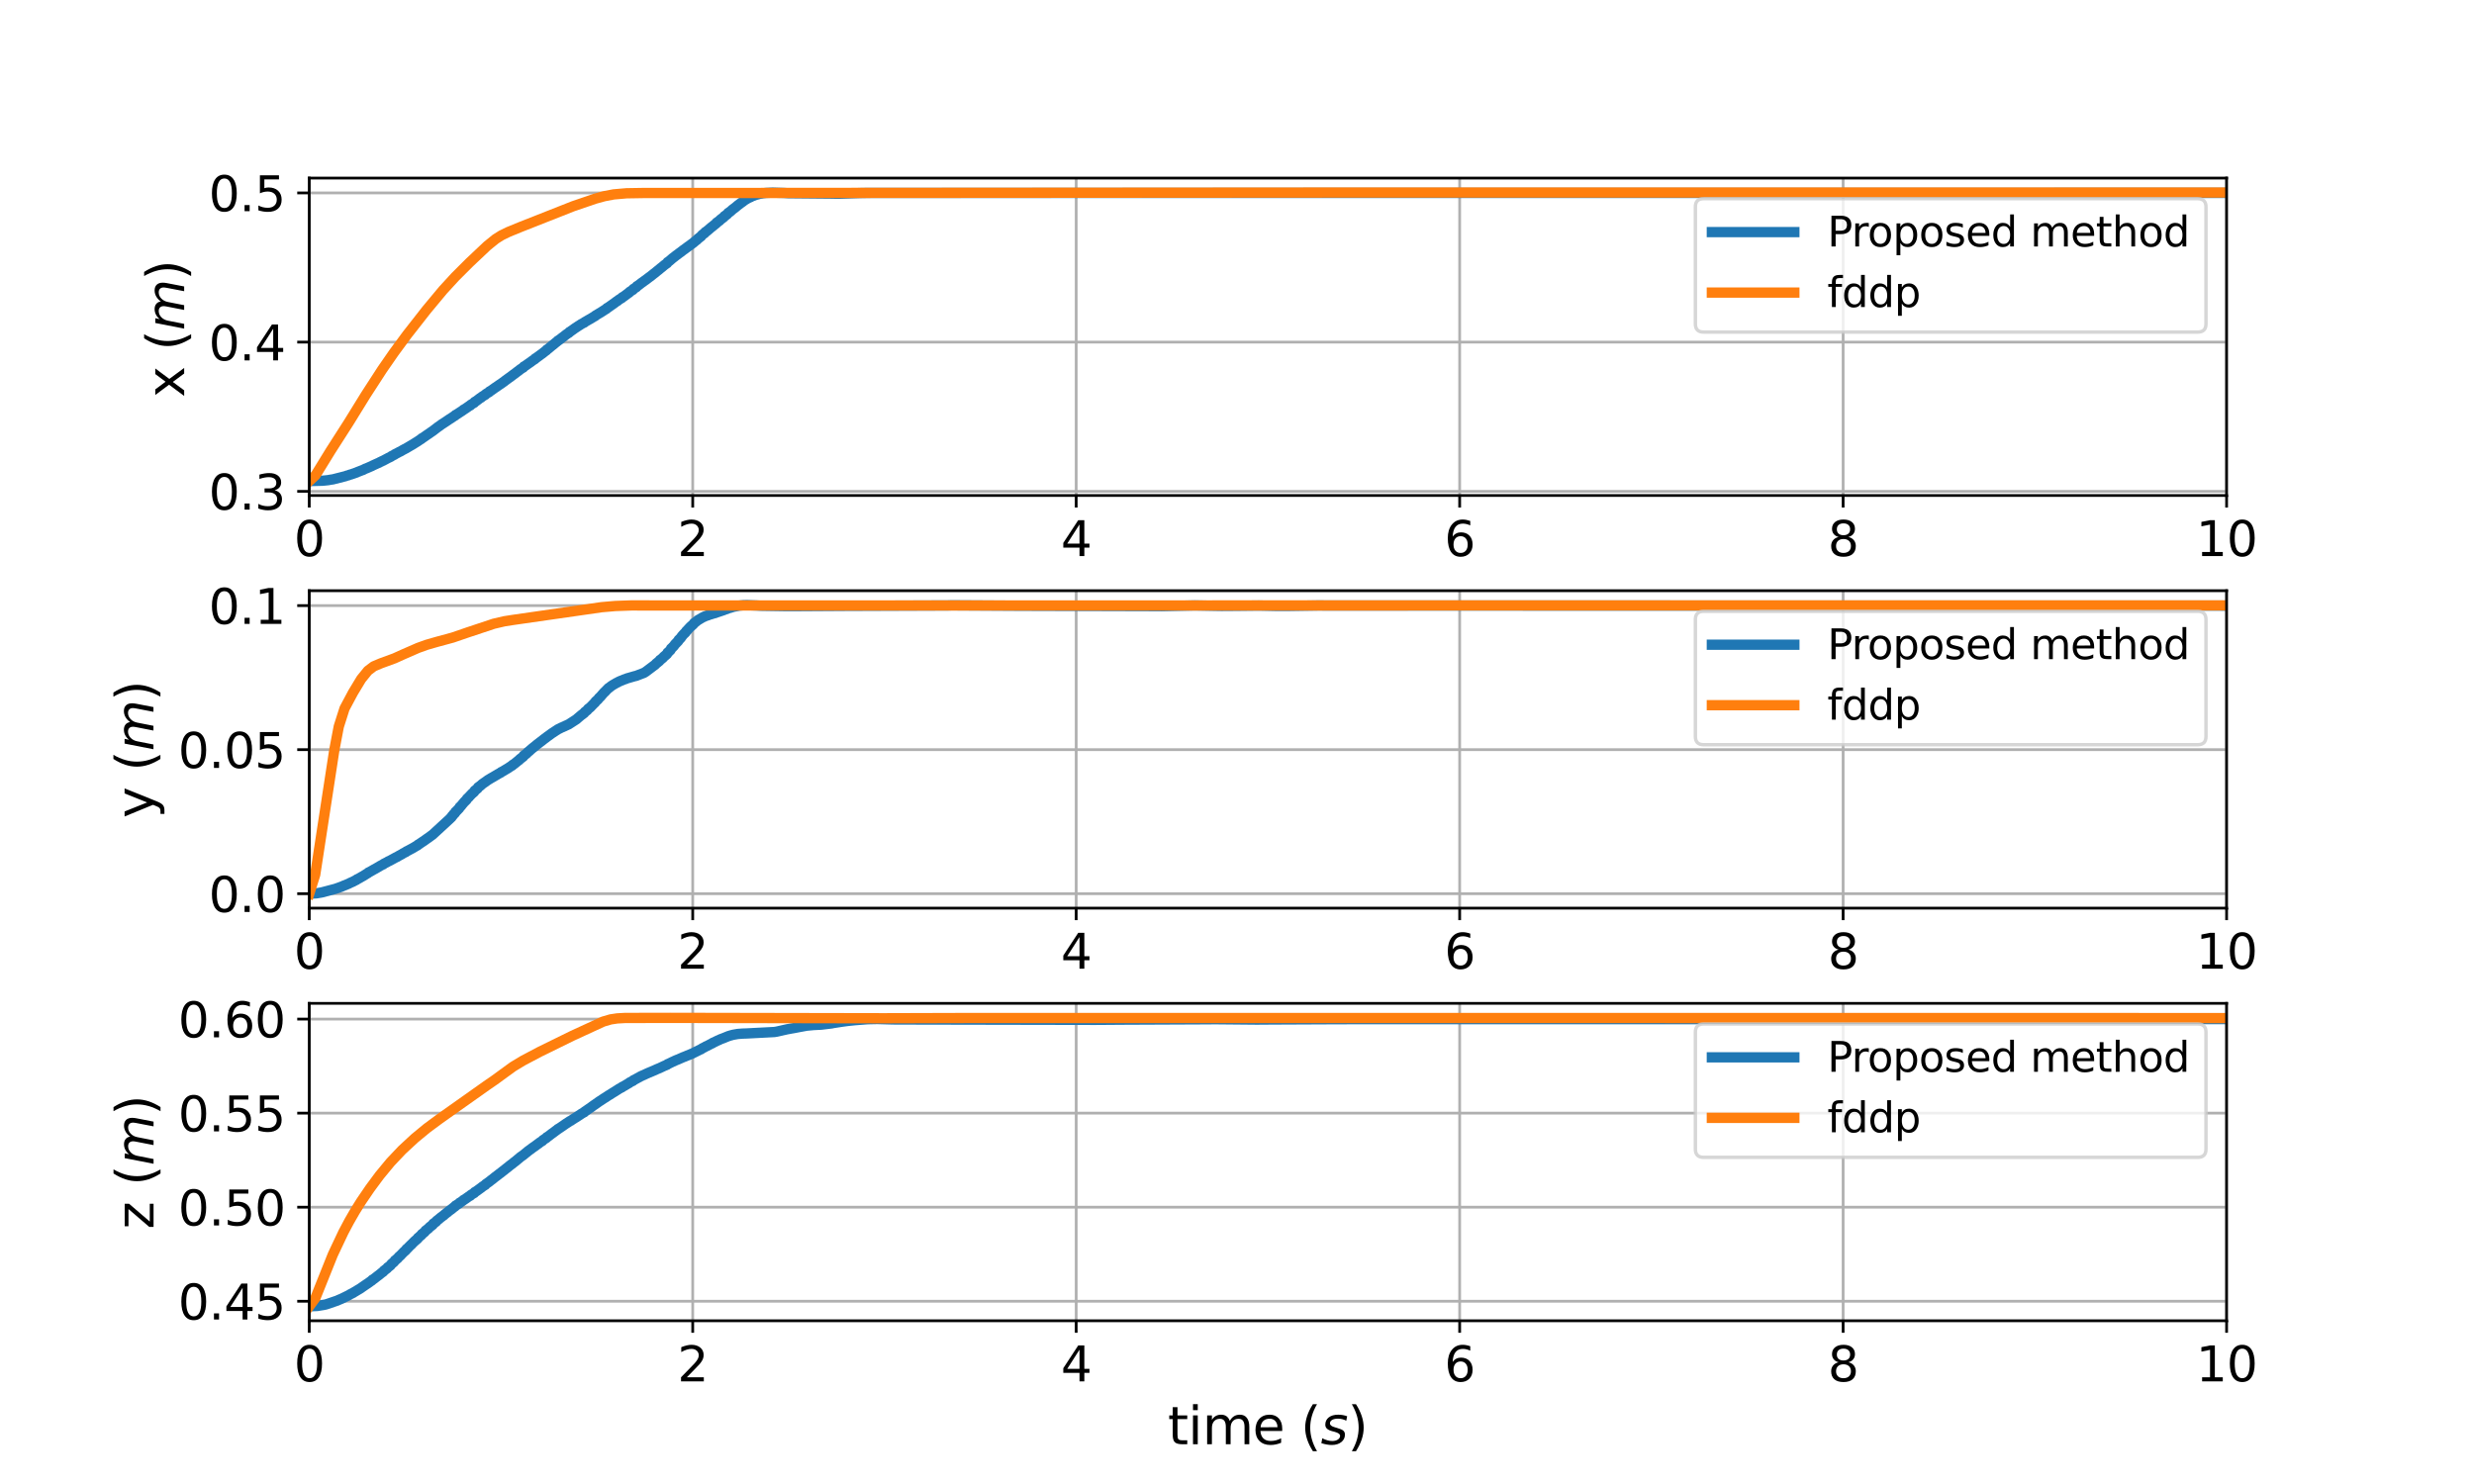 <?xml version="1.0" encoding="utf-8" standalone="no"?>
<!DOCTYPE svg PUBLIC "-//W3C//DTD SVG 1.1//EN"
  "http://www.w3.org/Graphics/SVG/1.1/DTD/svg11.dtd">
<svg xmlns:xlink="http://www.w3.org/1999/xlink" width="720pt" height="432pt" viewBox="0 0 720 432" xmlns="http://www.w3.org/2000/svg" version="1.1">
 <defs>
  <style type="text/css">*{stroke-linejoin: round; stroke-linecap: butt}</style>
 </defs>
 <g id="figure_1">
  <g id="patch_1">
   <path d="M 0 432 
L 720 432 
L 720 0 
L 0 0 
z
" style="fill: #ffffff"/>
  </g>
  <g id="axes_1">
   <g id="patch_2">
    <path d="M 90 144.24 
L 648 144.24 
L 648 51.84 
L 90 51.84 
z
" style="fill: #ffffff"/>
   </g>
   <g id="matplotlib.axis_1">
    <g id="xtick_1">
     <g id="line2d_1">
      <path d="M 90 144.24 
L 90 51.84 
" clip-path="url(#pabc0d6f69a)" style="fill: none; stroke: #b0b0b0; stroke-width: 0.8; stroke-linecap: square"/>
     </g>
     <g id="line2d_2">
      <defs>
       <path id="m40f04ce880" d="M 0 0 
L 0 3.5 
" style="stroke: #000000; stroke-width: 0.8"/>
      </defs>
      <g>
       <use xlink:href="#m40f04ce880" x="90" y="144.24" style="stroke: #000000; stroke-width: 0.8"/>
      </g>
     </g>
     <g id="text_1">
      <!-- 0 -->
      <g transform="translate(85.546 161.878)scale(0.14 -0.14)">
       <defs>
        <path id="DejaVuSans-30" d="M 2034 4250 
Q 1547 4250 1301 3770 
Q 1056 3291 1056 2328 
Q 1056 1369 1301 889 
Q 1547 409 2034 409 
Q 2525 409 2770 889 
Q 3016 1369 3016 2328 
Q 3016 3291 2770 3770 
Q 2525 4250 2034 4250 
z
M 2034 4750 
Q 2819 4750 3233 4129 
Q 3647 3509 3647 2328 
Q 3647 1150 3233 529 
Q 2819 -91 2034 -91 
Q 1250 -91 836 529 
Q 422 1150 422 2328 
Q 422 3509 836 4129 
Q 1250 4750 2034 4750 
z
" transform="scale(0.016)"/>
       </defs>
       <use xlink:href="#DejaVuSans-30"/>
      </g>
     </g>
    </g>
    <g id="xtick_2">
     <g id="line2d_3">
      <path d="M 201.6 144.24 
L 201.6 51.84 
" clip-path="url(#pabc0d6f69a)" style="fill: none; stroke: #b0b0b0; stroke-width: 0.8; stroke-linecap: square"/>
     </g>
     <g id="line2d_4">
      <g>
       <use xlink:href="#m40f04ce880" x="201.6" y="144.24" style="stroke: #000000; stroke-width: 0.8"/>
      </g>
     </g>
     <g id="text_2">
      <!-- 2 -->
      <g transform="translate(197.146 161.878)scale(0.14 -0.14)">
       <defs>
        <path id="DejaVuSans-32" d="M 1228 531 
L 3431 531 
L 3431 0 
L 469 0 
L 469 531 
Q 828 903 1448 1529 
Q 2069 2156 2228 2338 
Q 2531 2678 2651 2914 
Q 2772 3150 2772 3378 
Q 2772 3750 2511 3984 
Q 2250 4219 1831 4219 
Q 1534 4219 1204 4116 
Q 875 4013 500 3803 
L 500 4441 
Q 881 4594 1212 4672 
Q 1544 4750 1819 4750 
Q 2544 4750 2975 4387 
Q 3406 4025 3406 3419 
Q 3406 3131 3298 2873 
Q 3191 2616 2906 2266 
Q 2828 2175 2409 1742 
Q 1991 1309 1228 531 
z
" transform="scale(0.016)"/>
       </defs>
       <use xlink:href="#DejaVuSans-32"/>
      </g>
     </g>
    </g>
    <g id="xtick_3">
     <g id="line2d_5">
      <path d="M 313.2 144.24 
L 313.2 51.84 
" clip-path="url(#pabc0d6f69a)" style="fill: none; stroke: #b0b0b0; stroke-width: 0.8; stroke-linecap: square"/>
     </g>
     <g id="line2d_6">
      <g>
       <use xlink:href="#m40f04ce880" x="313.2" y="144.24" style="stroke: #000000; stroke-width: 0.8"/>
      </g>
     </g>
     <g id="text_3">
      <!-- 4 -->
      <g transform="translate(308.746 161.878)scale(0.14 -0.14)">
       <defs>
        <path id="DejaVuSans-34" d="M 2419 4116 
L 825 1625 
L 2419 1625 
L 2419 4116 
z
M 2253 4666 
L 3047 4666 
L 3047 1625 
L 3713 1625 
L 3713 1100 
L 3047 1100 
L 3047 0 
L 2419 0 
L 2419 1100 
L 313 1100 
L 313 1709 
L 2253 4666 
z
" transform="scale(0.016)"/>
       </defs>
       <use xlink:href="#DejaVuSans-34"/>
      </g>
     </g>
    </g>
    <g id="xtick_4">
     <g id="line2d_7">
      <path d="M 424.8 144.24 
L 424.8 51.84 
" clip-path="url(#pabc0d6f69a)" style="fill: none; stroke: #b0b0b0; stroke-width: 0.8; stroke-linecap: square"/>
     </g>
     <g id="line2d_8">
      <g>
       <use xlink:href="#m40f04ce880" x="424.8" y="144.24" style="stroke: #000000; stroke-width: 0.8"/>
      </g>
     </g>
     <g id="text_4">
      <!-- 6 -->
      <g transform="translate(420.346 161.878)scale(0.14 -0.14)">
       <defs>
        <path id="DejaVuSans-36" d="M 2113 2584 
Q 1688 2584 1439 2293 
Q 1191 2003 1191 1497 
Q 1191 994 1439 701 
Q 1688 409 2113 409 
Q 2538 409 2786 701 
Q 3034 994 3034 1497 
Q 3034 2003 2786 2293 
Q 2538 2584 2113 2584 
z
M 3366 4563 
L 3366 3988 
Q 3128 4100 2886 4159 
Q 2644 4219 2406 4219 
Q 1781 4219 1451 3797 
Q 1122 3375 1075 2522 
Q 1259 2794 1537 2939 
Q 1816 3084 2150 3084 
Q 2853 3084 3261 2657 
Q 3669 2231 3669 1497 
Q 3669 778 3244 343 
Q 2819 -91 2113 -91 
Q 1303 -91 875 529 
Q 447 1150 447 2328 
Q 447 3434 972 4092 
Q 1497 4750 2381 4750 
Q 2619 4750 2861 4703 
Q 3103 4656 3366 4563 
z
" transform="scale(0.016)"/>
       </defs>
       <use xlink:href="#DejaVuSans-36"/>
      </g>
     </g>
    </g>
    <g id="xtick_5">
     <g id="line2d_9">
      <path d="M 536.4 144.24 
L 536.4 51.84 
" clip-path="url(#pabc0d6f69a)" style="fill: none; stroke: #b0b0b0; stroke-width: 0.8; stroke-linecap: square"/>
     </g>
     <g id="line2d_10">
      <g>
       <use xlink:href="#m40f04ce880" x="536.4" y="144.24" style="stroke: #000000; stroke-width: 0.8"/>
      </g>
     </g>
     <g id="text_5">
      <!-- 8 -->
      <g transform="translate(531.946 161.878)scale(0.14 -0.14)">
       <defs>
        <path id="DejaVuSans-38" d="M 2034 2216 
Q 1584 2216 1326 1975 
Q 1069 1734 1069 1313 
Q 1069 891 1326 650 
Q 1584 409 2034 409 
Q 2484 409 2743 651 
Q 3003 894 3003 1313 
Q 3003 1734 2745 1975 
Q 2488 2216 2034 2216 
z
M 1403 2484 
Q 997 2584 770 2862 
Q 544 3141 544 3541 
Q 544 4100 942 4425 
Q 1341 4750 2034 4750 
Q 2731 4750 3128 4425 
Q 3525 4100 3525 3541 
Q 3525 3141 3298 2862 
Q 3072 2584 2669 2484 
Q 3125 2378 3379 2068 
Q 3634 1759 3634 1313 
Q 3634 634 3220 271 
Q 2806 -91 2034 -91 
Q 1263 -91 848 271 
Q 434 634 434 1313 
Q 434 1759 690 2068 
Q 947 2378 1403 2484 
z
M 1172 3481 
Q 1172 3119 1398 2916 
Q 1625 2713 2034 2713 
Q 2441 2713 2670 2916 
Q 2900 3119 2900 3481 
Q 2900 3844 2670 4047 
Q 2441 4250 2034 4250 
Q 1625 4250 1398 4047 
Q 1172 3844 1172 3481 
z
" transform="scale(0.016)"/>
       </defs>
       <use xlink:href="#DejaVuSans-38"/>
      </g>
     </g>
    </g>
    <g id="xtick_6">
     <g id="line2d_11">
      <path d="M 648 144.24 
L 648 51.84 
" clip-path="url(#pabc0d6f69a)" style="fill: none; stroke: #b0b0b0; stroke-width: 0.8; stroke-linecap: square"/>
     </g>
     <g id="line2d_12">
      <g>
       <use xlink:href="#m40f04ce880" x="648" y="144.24" style="stroke: #000000; stroke-width: 0.8"/>
      </g>
     </g>
     <g id="text_6">
      <!-- 10 -->
      <g transform="translate(639.092 161.878)scale(0.14 -0.14)">
       <defs>
        <path id="DejaVuSans-31" d="M 794 531 
L 1825 531 
L 1825 4091 
L 703 3866 
L 703 4441 
L 1819 4666 
L 2450 4666 
L 2450 531 
L 3481 531 
L 3481 0 
L 794 0 
L 794 531 
z
" transform="scale(0.016)"/>
       </defs>
       <use xlink:href="#DejaVuSans-31"/>
       <use xlink:href="#DejaVuSans-30" x="63.623"/>
      </g>
     </g>
    </g>
   </g>
   <g id="matplotlib.axis_2">
    <g id="ytick_1">
     <g id="line2d_13">
      <path d="M 90 143.032 
L 648 143.032 
" clip-path="url(#pabc0d6f69a)" style="fill: none; stroke: #b0b0b0; stroke-width: 0.8; stroke-linecap: square"/>
     </g>
     <g id="line2d_14">
      <defs>
       <path id="m9eef8fe685" d="M 0 0 
L -3.5 0 
" style="stroke: #000000; stroke-width: 0.8"/>
      </defs>
      <g>
       <use xlink:href="#m9eef8fe685" x="90" y="143.032" style="stroke: #000000; stroke-width: 0.8"/>
      </g>
     </g>
     <g id="text_7">
      <!-- 0.3 -->
      <g transform="translate(60.736 148.351)scale(0.14 -0.14)">
       <defs>
        <path id="DejaVuSans-2e" d="M 684 794 
L 1344 794 
L 1344 0 
L 684 0 
L 684 794 
z
" transform="scale(0.016)"/>
        <path id="DejaVuSans-33" d="M 2597 2516 
Q 3050 2419 3304 2112 
Q 3559 1806 3559 1356 
Q 3559 666 3084 287 
Q 2609 -91 1734 -91 
Q 1441 -91 1130 -33 
Q 819 25 488 141 
L 488 750 
Q 750 597 1062 519 
Q 1375 441 1716 441 
Q 2309 441 2620 675 
Q 2931 909 2931 1356 
Q 2931 1769 2642 2001 
Q 2353 2234 1838 2234 
L 1294 2234 
L 1294 2753 
L 1863 2753 
Q 2328 2753 2575 2939 
Q 2822 3125 2822 3475 
Q 2822 3834 2567 4026 
Q 2313 4219 1838 4219 
Q 1578 4219 1281 4162 
Q 984 4106 628 3988 
L 628 4550 
Q 988 4650 1302 4700 
Q 1616 4750 1894 4750 
Q 2613 4750 3031 4423 
Q 3450 4097 3450 3541 
Q 3450 3153 3228 2886 
Q 3006 2619 2597 2516 
z
" transform="scale(0.016)"/>
       </defs>
       <use xlink:href="#DejaVuSans-30"/>
       <use xlink:href="#DejaVuSans-2e" x="63.623"/>
       <use xlink:href="#DejaVuSans-33" x="95.41"/>
      </g>
     </g>
    </g>
    <g id="ytick_2">
     <g id="line2d_15">
      <path d="M 90 99.595 
L 648 99.595 
" clip-path="url(#pabc0d6f69a)" style="fill: none; stroke: #b0b0b0; stroke-width: 0.8; stroke-linecap: square"/>
     </g>
     <g id="line2d_16">
      <g>
       <use xlink:href="#m9eef8fe685" x="90" y="99.595" style="stroke: #000000; stroke-width: 0.8"/>
      </g>
     </g>
     <g id="text_8">
      <!-- 0.4 -->
      <g transform="translate(60.736 104.914)scale(0.14 -0.14)">
       <use xlink:href="#DejaVuSans-30"/>
       <use xlink:href="#DejaVuSans-2e" x="63.623"/>
       <use xlink:href="#DejaVuSans-34" x="95.41"/>
      </g>
     </g>
    </g>
    <g id="ytick_3">
     <g id="line2d_17">
      <path d="M 90 56.158 
L 648 56.158 
" clip-path="url(#pabc0d6f69a)" style="fill: none; stroke: #b0b0b0; stroke-width: 0.8; stroke-linecap: square"/>
     </g>
     <g id="line2d_18">
      <g>
       <use xlink:href="#m9eef8fe685" x="90" y="56.158" style="stroke: #000000; stroke-width: 0.8"/>
      </g>
     </g>
     <g id="text_9">
      <!-- 0.5 -->
      <g transform="translate(60.736 61.477)scale(0.14 -0.14)">
       <defs>
        <path id="DejaVuSans-35" d="M 691 4666 
L 3169 4666 
L 3169 4134 
L 1269 4134 
L 1269 2991 
Q 1406 3038 1543 3061 
Q 1681 3084 1819 3084 
Q 2600 3084 3056 2656 
Q 3513 2228 3513 1497 
Q 3513 744 3044 326 
Q 2575 -91 1722 -91 
Q 1428 -91 1123 -41 
Q 819 9 494 109 
L 494 744 
Q 775 591 1075 516 
Q 1375 441 1709 441 
Q 2250 441 2565 725 
Q 2881 1009 2881 1497 
Q 2881 1984 2565 2268 
Q 2250 2553 1709 2553 
Q 1456 2553 1204 2497 
Q 953 2441 691 2322 
L 691 4666 
z
" transform="scale(0.016)"/>
       </defs>
       <use xlink:href="#DejaVuSans-30"/>
       <use xlink:href="#DejaVuSans-2e" x="63.623"/>
       <use xlink:href="#DejaVuSans-35" x="95.41"/>
      </g>
     </g>
    </g>
    <g id="text_10">
     <!--  x ($m$) -->
     <g transform="translate(53.616 120.465)rotate(-90)scale(0.15 -0.15)">
      <defs>
       <path id="DejaVuSans-20" transform="scale(0.016)"/>
       <path id="DejaVuSans-78" d="M 3513 3500 
L 2247 1797 
L 3578 0 
L 2900 0 
L 1881 1375 
L 863 0 
L 184 0 
L 1544 1831 
L 300 3500 
L 978 3500 
L 1906 2253 
L 2834 3500 
L 3513 3500 
z
" transform="scale(0.016)"/>
       <path id="DejaVuSans-28" d="M 1984 4856 
Q 1566 4138 1362 3434 
Q 1159 2731 1159 2009 
Q 1159 1288 1364 580 
Q 1569 -128 1984 -844 
L 1484 -844 
Q 1016 -109 783 600 
Q 550 1309 550 2009 
Q 550 2706 781 3412 
Q 1013 4119 1484 4856 
L 1984 4856 
z
" transform="scale(0.016)"/>
       <path id="DejaVuSans-Oblique-6d" d="M 5747 2113 
L 5338 0 
L 4763 0 
L 5166 2094 
Q 5191 2228 5203 2325 
Q 5216 2422 5216 2491 
Q 5216 2772 5059 2928 
Q 4903 3084 4622 3084 
Q 4203 3084 3875 2770 
Q 3547 2456 3450 1953 
L 3066 0 
L 2491 0 
L 2900 2094 
Q 2925 2209 2937 2307 
Q 2950 2406 2950 2484 
Q 2950 2769 2794 2926 
Q 2638 3084 2363 3084 
Q 1938 3084 1609 2770 
Q 1281 2456 1184 1953 
L 800 0 
L 225 0 
L 909 3500 
L 1484 3500 
L 1375 2956 
Q 1609 3263 1923 3423 
Q 2238 3584 2597 3584 
Q 2978 3584 3223 3384 
Q 3469 3184 3519 2828 
Q 3781 3197 4126 3390 
Q 4472 3584 4856 3584 
Q 5306 3584 5551 3325 
Q 5797 3066 5797 2591 
Q 5797 2488 5784 2364 
Q 5772 2241 5747 2113 
z
" transform="scale(0.016)"/>
       <path id="DejaVuSans-29" d="M 513 4856 
L 1013 4856 
Q 1481 4119 1714 3412 
Q 1947 2706 1947 2009 
Q 1947 1309 1714 600 
Q 1481 -109 1013 -844 
L 513 -844 
Q 928 -128 1133 580 
Q 1338 1288 1338 2009 
Q 1338 2731 1133 3434 
Q 928 4138 513 4856 
z
" transform="scale(0.016)"/>
      </defs>
      <use xlink:href="#DejaVuSans-20" transform="translate(0 0.125)"/>
      <use xlink:href="#DejaVuSans-78" transform="translate(31.787 0.125)"/>
      <use xlink:href="#DejaVuSans-20" transform="translate(90.967 0.125)"/>
      <use xlink:href="#DejaVuSans-28" transform="translate(122.754 0.125)"/>
      <use xlink:href="#DejaVuSans-Oblique-6d" transform="translate(161.768 0.125)"/>
      <use xlink:href="#DejaVuSans-29" transform="translate(259.18 0.125)"/>
     </g>
    </g>
   </g>
   <g id="line2d_19">
    <path d="M 90 140.039 
L 93.794 139.941 
L 94.408 139.888 
L 95.468 139.778 
L 96.194 139.648 
L 96.919 139.54 
L 100.49 138.633 
L 100.714 138.551 
L 100.993 138.448 
L 101.383 138.364 
L 101.774 138.192 
L 102.164 138.104 
L 102.443 137.993 
L 102.722 137.925 
L 102.89 137.833 
L 103.169 137.762 
L 103.448 137.641 
L 103.727 137.568 
L 103.95 137.442 
L 105.457 136.857 
L 105.736 136.774 
L 105.903 136.661 
L 106.07 136.576 
L 106.349 136.434 
L 106.628 136.348 
L 108.023 135.74 
L 108.191 135.682 
L 108.414 135.537 
L 110.032 134.803 
L 110.311 134.706 
L 110.59 134.51 
L 110.869 134.412 
L 111.148 134.246 
L 111.427 134.146 
L 113.157 133.225 
L 113.436 133.121 
L 113.715 132.947 
L 113.771 132.947 
L 113.938 132.773 
L 114.217 132.667 
L 114.496 132.491 
L 114.775 132.384 
L 114.943 132.206 
L 115.222 132.098 
L 116.282 131.522 
L 116.561 131.414 
L 116.84 131.233 
L 117.007 131.16 
L 117.175 131.015 
L 117.454 130.906 
L 117.733 130.724 
L 118.012 130.613 
L 119.63 129.655 
L 119.797 129.574 
L 119.965 129.452 
L 120.132 129.37 
L 121.192 128.693 
L 121.36 128.606 
L 122.531 127.812 
L 122.587 127.812 
L 122.755 127.587 
L 122.922 127.542 
L 123.089 127.406 
L 123.257 127.316 
L 124.429 126.488 
L 124.596 126.396 
L 125.656 125.644 
L 125.824 125.55 
L 127.553 124.225 
L 127.721 124.131 
L 128.669 123.433 
L 128.837 123.341 
L 129.73 122.755 
L 130.901 121.962 
L 131.069 121.876 
L 132.352 121.007 
L 132.408 121.007 
L 132.575 120.788 
L 132.743 120.745 
L 132.91 120.614 
L 133.078 120.526 
L 134.138 119.82 
L 134.305 119.731 
L 134.473 119.598 
L 134.64 119.509 
L 134.919 119.241 
L 135.086 119.197 
L 135.254 119.063 
L 135.421 118.973 
L 136.705 118.077 
L 136.872 118.032 
L 137.039 117.806 
L 137.207 117.716 
L 137.932 117.26 
L 137.988 117.26 
L 138.155 116.981 
L 138.323 116.934 
L 138.49 116.793 
L 138.658 116.699 
L 139.829 115.803 
L 139.997 115.757 
L 140.276 115.478 
L 140.443 115.386 
L 141.169 114.929 
L 141.224 114.929 
L 141.392 114.7 
L 141.559 114.608 
L 142.285 114.149 
L 142.34 114.149 
L 142.508 113.918 
L 142.675 113.872 
L 142.843 113.732 
L 143.01 113.639 
L 144.182 112.795 
L 144.349 112.702 
L 145.409 111.956 
L 145.577 111.863 
L 146.637 111.109 
L 146.804 111.014 
L 146.972 110.822 
L 147.139 110.726 
L 148.199 109.944 
L 148.367 109.845 
L 149.539 108.951 
L 149.706 108.852 
L 150.655 108.109 
L 150.822 108.011 
L 150.989 107.864 
L 151.157 107.767 
L 151.324 107.573 
L 151.492 107.477 
L 152.217 107 
L 152.273 107 
L 152.44 106.716 
L 152.608 106.669 
L 152.775 106.528 
L 152.942 106.434 
L 154.003 105.679 
L 154.17 105.584 
L 154.337 105.442 
L 154.505 105.346 
L 154.728 105.155 
L 155.565 104.576 
L 155.621 104.576 
L 155.788 104.331 
L 155.956 104.282 
L 156.123 104.134 
L 156.29 104.035 
L 156.458 103.885 
L 156.625 103.785 
L 157.574 103.077 
L 157.741 102.975 
L 158.913 102.038 
L 158.969 102.038 
L 159.136 101.774 
L 159.304 101.721 
L 159.471 101.563 
L 159.638 101.457 
L 160.699 100.557 
L 160.866 100.452 
L 161.926 99.568 
L 162.094 99.466 
L 162.373 99.161 
L 162.54 99.11 
L 162.707 98.959 
L 162.875 98.858 
L 163.712 98.197 
L 163.879 98.096 
L 164.828 97.337 
L 164.995 97.237 
L 165.497 96.888 
L 165.553 96.888 
L 165.721 96.64 
L 165.888 96.591 
L 166.055 96.444 
L 166.223 96.346 
L 166.39 96.201 
L 166.558 96.105 
L 167.395 95.493 
L 167.562 95.403 
L 168.399 94.836 
L 168.566 94.753 
L 168.734 94.63 
L 168.901 94.55 
L 169.069 94.391 
L 169.236 94.312 
L 169.961 93.926 
L 170.017 93.926 
L 170.185 93.735 
L 170.352 93.659 
L 171.524 92.972 
L 171.691 92.896 
L 173.086 92.044 
L 173.142 92.044 
L 173.309 91.845 
L 173.477 91.764 
L 174.537 91.114 
L 174.704 91.032 
L 176.099 90.129 
L 176.267 90.039 
L 176.434 89.902 
L 176.49 89.902 
L 176.657 89.67 
L 176.825 89.623 
L 176.992 89.482 
L 177.16 89.388 
L 178.108 88.712 
L 178.276 88.615 
L 178.443 88.469 
L 178.61 88.372 
L 179.559 87.651 
L 179.726 87.604 
L 180.005 87.322 
L 180.173 87.228 
L 180.898 86.761 
L 180.954 86.761 
L 181.121 86.528 
L 181.289 86.481 
L 181.456 86.341 
L 181.624 86.247 
L 183.019 85.204 
L 183.074 85.204 
L 183.242 84.964 
L 183.409 84.869 
L 184.135 84.384 
L 184.19 84.384 
L 184.358 84.09 
L 184.525 84.041 
L 184.693 83.893 
L 184.86 83.795 
L 185.027 83.647 
L 185.195 83.598 
L 185.362 83.302 
L 185.53 83.252 
L 185.697 83.104 
L 185.864 83.006 
L 186.813 82.266 
L 186.98 82.167 
L 187.706 81.624 
L 187.873 81.525 
L 189.045 80.628 
L 189.212 80.527 
L 190.384 79.585 
L 190.552 79.478 
L 191.389 78.775 
L 191.556 78.665 
L 192.393 77.954 
L 192.56 77.845 
L 193.397 77.134 
L 193.565 77.024 
L 194.067 76.64 
L 194.123 76.64 
L 194.29 76.309 
L 194.458 76.254 
L 194.625 76.089 
L 194.792 75.98 
L 195.853 75.065 
L 196.02 74.96 
L 196.857 74.292 
L 197.024 74.191 
L 197.861 73.543 
L 198.029 73.443 
L 198.977 72.703 
L 199.145 72.605 
L 200.317 71.727 
L 200.484 71.628 
L 201.433 70.915 
L 201.6 70.811 
L 202.772 69.826 
L 202.828 69.826 
L 203.107 69.482 
L 203.162 69.482 
L 203.33 69.308 
L 203.386 69.308 
L 203.553 69.134 
L 203.609 69.134 
L 203.776 68.959 
L 203.832 68.959 
L 203.999 68.784 
L 204.055 68.784 
L 204.278 68.436 
L 204.781 68.036 
L 204.836 68.036 
L 205.004 67.865 
L 205.06 67.865 
L 205.227 67.583 
L 205.394 67.527 
L 205.562 67.36 
L 205.618 67.36 
L 205.785 67.193 
L 205.952 67.083 
L 207.013 66.158 
L 207.18 66.05 
L 208.24 65.177 
L 208.408 65.067 
L 208.575 64.789 
L 208.742 64.734 
L 208.91 64.568 
L 208.966 64.568 
L 209.133 64.401 
L 209.189 64.401 
L 209.356 64.234 
L 209.412 64.234 
L 209.691 63.899 
L 209.747 63.899 
L 209.914 63.73 
L 209.97 63.73 
L 210.137 63.56 
L 210.193 63.56 
L 210.361 63.39 
L 210.416 63.39 
L 210.584 63.22 
L 210.64 63.22 
L 210.807 62.935 
L 210.974 62.878 
L 211.142 62.707 
L 211.198 62.707 
L 211.365 62.537 
L 211.421 62.537 
L 211.588 62.368 
L 211.644 62.368 
L 211.923 61.975 
L 212.09 61.919 
L 212.258 61.751 
L 212.314 61.751 
L 212.481 61.584 
L 212.537 61.584 
L 212.704 61.418 
L 212.872 61.307 
L 213.039 61.086 
L 213.206 60.977 
L 213.709 60.594 
L 213.876 60.485 
L 214.825 59.68 
L 214.992 59.574 
L 215.717 59.015 
L 215.885 58.918 
L 216.052 58.773 
L 216.22 58.679 
L 216.387 58.449 
L 216.554 58.403 
L 216.722 58.27 
L 216.889 58.184 
L 217.726 57.678 
L 218.005 57.574 
L 218.284 57.41 
L 218.452 57.379 
L 218.619 57.201 
L 219.01 57.092 
L 219.289 56.965 
L 219.456 56.941 
L 219.623 56.825 
L 220.014 56.719 
L 221.186 56.408 
L 221.688 56.33 
L 221.967 56.265 
L 222.916 56.156 
L 224.869 56.068 
L 228.272 56.173 
L 229.444 56.248 
L 241.553 56.357 
L 244.008 56.401 
L 250.146 56.196 
L 252.211 56.162 
L 648 56.151 
L 648 56.151 
" clip-path="url(#pabc0d6f69a)" style="fill: none; stroke: #1f77b4; stroke-width: 3; stroke-linecap: square"/>
   </g>
   <g id="line2d_20">
    <path d="M 90 140.039 
L 91.841 138.33 
L 96.25 131.16 
L 101.495 122.976 
L 106.461 114.933 
L 111.26 107.528 
L 114.664 102.617 
L 118.458 97.46 
L 124.15 90.19 
L 128.948 84.427 
L 132.52 80.536 
L 136.649 76.417 
L 141.782 71.573 
L 144.238 69.581 
L 145.967 68.49 
L 147.976 67.513 
L 151.547 66.053 
L 166.837 60.02 
L 173.254 57.832 
L 175.876 57.11 
L 178.61 56.587 
L 182.349 56.263 
L 187.204 56.184 
L 217.391 56.175 
L 391.487 56.048 
L 648 56.045 
L 648 56.045 
" clip-path="url(#pabc0d6f69a)" style="fill: none; stroke: #ff7f0e; stroke-width: 3; stroke-linecap: square"/>
   </g>
   <g id="patch_3">
    <path d="M 90 144.24 
L 90 51.84 
" style="fill: none; stroke: #000000; stroke-width: 0.8; stroke-linejoin: miter; stroke-linecap: square"/>
   </g>
   <g id="patch_4">
    <path d="M 648 144.24 
L 648 51.84 
" style="fill: none; stroke: #000000; stroke-width: 0.8; stroke-linejoin: miter; stroke-linecap: square"/>
   </g>
   <g id="patch_5">
    <path d="M 90 144.24 
L 648 144.24 
" style="fill: none; stroke: #000000; stroke-width: 0.8; stroke-linejoin: miter; stroke-linecap: square"/>
   </g>
   <g id="patch_6">
    <path d="M 90 51.84 
L 648 51.84 
" style="fill: none; stroke: #000000; stroke-width: 0.8; stroke-linejoin: miter; stroke-linecap: square"/>
   </g>
   <g id="legend_1">
    <g id="patch_7">
     <path d="M 495.799 96.668 
L 639.6 96.668 
Q 642 96.668 642 94.267 
L 642 60.24 
Q 642 57.84 639.6 57.84 
L 495.799 57.84 
Q 493.399 57.84 493.399 60.24 
L 493.399 94.267 
Q 493.399 96.668 495.799 96.668 
z
" style="fill: #ffffff; opacity: 0.8; stroke: #cccccc; stroke-linejoin: miter"/>
    </g>
    <g id="line2d_21">
     <path d="M 498.199 67.558 
L 510.199 67.558 
L 522.199 67.558 
" style="fill: none; stroke: #1f77b4; stroke-width: 3; stroke-linecap: square"/>
    </g>
    <g id="text_11">
     <!-- Proposed method -->
     <g transform="translate(531.799 71.758)scale(0.12 -0.12)">
      <defs>
       <path id="DejaVuSans-50" d="M 1259 4147 
L 1259 2394 
L 2053 2394 
Q 2494 2394 2734 2622 
Q 2975 2850 2975 3272 
Q 2975 3691 2734 3919 
Q 2494 4147 2053 4147 
L 1259 4147 
z
M 628 4666 
L 2053 4666 
Q 2838 4666 3239 4311 
Q 3641 3956 3641 3272 
Q 3641 2581 3239 2228 
Q 2838 1875 2053 1875 
L 1259 1875 
L 1259 0 
L 628 0 
L 628 4666 
z
" transform="scale(0.016)"/>
       <path id="DejaVuSans-72" d="M 2631 2963 
Q 2534 3019 2420 3045 
Q 2306 3072 2169 3072 
Q 1681 3072 1420 2755 
Q 1159 2438 1159 1844 
L 1159 0 
L 581 0 
L 581 3500 
L 1159 3500 
L 1159 2956 
Q 1341 3275 1631 3429 
Q 1922 3584 2338 3584 
Q 2397 3584 2469 3576 
Q 2541 3569 2628 3553 
L 2631 2963 
z
" transform="scale(0.016)"/>
       <path id="DejaVuSans-6f" d="M 1959 3097 
Q 1497 3097 1228 2736 
Q 959 2375 959 1747 
Q 959 1119 1226 758 
Q 1494 397 1959 397 
Q 2419 397 2687 759 
Q 2956 1122 2956 1747 
Q 2956 2369 2687 2733 
Q 2419 3097 1959 3097 
z
M 1959 3584 
Q 2709 3584 3137 3096 
Q 3566 2609 3566 1747 
Q 3566 888 3137 398 
Q 2709 -91 1959 -91 
Q 1206 -91 779 398 
Q 353 888 353 1747 
Q 353 2609 779 3096 
Q 1206 3584 1959 3584 
z
" transform="scale(0.016)"/>
       <path id="DejaVuSans-70" d="M 1159 525 
L 1159 -1331 
L 581 -1331 
L 581 3500 
L 1159 3500 
L 1159 2969 
Q 1341 3281 1617 3432 
Q 1894 3584 2278 3584 
Q 2916 3584 3314 3078 
Q 3713 2572 3713 1747 
Q 3713 922 3314 415 
Q 2916 -91 2278 -91 
Q 1894 -91 1617 61 
Q 1341 213 1159 525 
z
M 3116 1747 
Q 3116 2381 2855 2742 
Q 2594 3103 2138 3103 
Q 1681 3103 1420 2742 
Q 1159 2381 1159 1747 
Q 1159 1113 1420 752 
Q 1681 391 2138 391 
Q 2594 391 2855 752 
Q 3116 1113 3116 1747 
z
" transform="scale(0.016)"/>
       <path id="DejaVuSans-73" d="M 2834 3397 
L 2834 2853 
Q 2591 2978 2328 3040 
Q 2066 3103 1784 3103 
Q 1356 3103 1142 2972 
Q 928 2841 928 2578 
Q 928 2378 1081 2264 
Q 1234 2150 1697 2047 
L 1894 2003 
Q 2506 1872 2764 1633 
Q 3022 1394 3022 966 
Q 3022 478 2636 193 
Q 2250 -91 1575 -91 
Q 1294 -91 989 -36 
Q 684 19 347 128 
L 347 722 
Q 666 556 975 473 
Q 1284 391 1588 391 
Q 1994 391 2212 530 
Q 2431 669 2431 922 
Q 2431 1156 2273 1281 
Q 2116 1406 1581 1522 
L 1381 1569 
Q 847 1681 609 1914 
Q 372 2147 372 2553 
Q 372 3047 722 3315 
Q 1072 3584 1716 3584 
Q 2034 3584 2315 3537 
Q 2597 3491 2834 3397 
z
" transform="scale(0.016)"/>
       <path id="DejaVuSans-65" d="M 3597 1894 
L 3597 1613 
L 953 1613 
Q 991 1019 1311 708 
Q 1631 397 2203 397 
Q 2534 397 2845 478 
Q 3156 559 3463 722 
L 3463 178 
Q 3153 47 2828 -22 
Q 2503 -91 2169 -91 
Q 1331 -91 842 396 
Q 353 884 353 1716 
Q 353 2575 817 3079 
Q 1281 3584 2069 3584 
Q 2775 3584 3186 3129 
Q 3597 2675 3597 1894 
z
M 3022 2063 
Q 3016 2534 2758 2815 
Q 2500 3097 2075 3097 
Q 1594 3097 1305 2825 
Q 1016 2553 972 2059 
L 3022 2063 
z
" transform="scale(0.016)"/>
       <path id="DejaVuSans-64" d="M 2906 2969 
L 2906 4863 
L 3481 4863 
L 3481 0 
L 2906 0 
L 2906 525 
Q 2725 213 2448 61 
Q 2172 -91 1784 -91 
Q 1150 -91 751 415 
Q 353 922 353 1747 
Q 353 2572 751 3078 
Q 1150 3584 1784 3584 
Q 2172 3584 2448 3432 
Q 2725 3281 2906 2969 
z
M 947 1747 
Q 947 1113 1208 752 
Q 1469 391 1925 391 
Q 2381 391 2643 752 
Q 2906 1113 2906 1747 
Q 2906 2381 2643 2742 
Q 2381 3103 1925 3103 
Q 1469 3103 1208 2742 
Q 947 2381 947 1747 
z
" transform="scale(0.016)"/>
       <path id="DejaVuSans-6d" d="M 3328 2828 
Q 3544 3216 3844 3400 
Q 4144 3584 4550 3584 
Q 5097 3584 5394 3201 
Q 5691 2819 5691 2113 
L 5691 0 
L 5113 0 
L 5113 2094 
Q 5113 2597 4934 2840 
Q 4756 3084 4391 3084 
Q 3944 3084 3684 2787 
Q 3425 2491 3425 1978 
L 3425 0 
L 2847 0 
L 2847 2094 
Q 2847 2600 2669 2842 
Q 2491 3084 2119 3084 
Q 1678 3084 1418 2786 
Q 1159 2488 1159 1978 
L 1159 0 
L 581 0 
L 581 3500 
L 1159 3500 
L 1159 2956 
Q 1356 3278 1631 3431 
Q 1906 3584 2284 3584 
Q 2666 3584 2933 3390 
Q 3200 3197 3328 2828 
z
" transform="scale(0.016)"/>
       <path id="DejaVuSans-74" d="M 1172 4494 
L 1172 3500 
L 2356 3500 
L 2356 3053 
L 1172 3053 
L 1172 1153 
Q 1172 725 1289 603 
Q 1406 481 1766 481 
L 2356 481 
L 2356 0 
L 1766 0 
Q 1100 0 847 248 
Q 594 497 594 1153 
L 594 3053 
L 172 3053 
L 172 3500 
L 594 3500 
L 594 4494 
L 1172 4494 
z
" transform="scale(0.016)"/>
       <path id="DejaVuSans-68" d="M 3513 2113 
L 3513 0 
L 2938 0 
L 2938 2094 
Q 2938 2591 2744 2837 
Q 2550 3084 2163 3084 
Q 1697 3084 1428 2787 
Q 1159 2491 1159 1978 
L 1159 0 
L 581 0 
L 581 4863 
L 1159 4863 
L 1159 2956 
Q 1366 3272 1645 3428 
Q 1925 3584 2291 3584 
Q 2894 3584 3203 3211 
Q 3513 2838 3513 2113 
z
" transform="scale(0.016)"/>
      </defs>
      <use xlink:href="#DejaVuSans-50"/>
      <use xlink:href="#DejaVuSans-72" x="58.553"/>
      <use xlink:href="#DejaVuSans-6f" x="97.416"/>
      <use xlink:href="#DejaVuSans-70" x="158.598"/>
      <use xlink:href="#DejaVuSans-6f" x="222.074"/>
      <use xlink:href="#DejaVuSans-73" x="283.256"/>
      <use xlink:href="#DejaVuSans-65" x="335.355"/>
      <use xlink:href="#DejaVuSans-64" x="396.879"/>
      <use xlink:href="#DejaVuSans-20" x="460.355"/>
      <use xlink:href="#DejaVuSans-6d" x="492.143"/>
      <use xlink:href="#DejaVuSans-65" x="589.555"/>
      <use xlink:href="#DejaVuSans-74" x="651.078"/>
      <use xlink:href="#DejaVuSans-68" x="690.287"/>
      <use xlink:href="#DejaVuSans-6f" x="753.666"/>
      <use xlink:href="#DejaVuSans-64" x="814.848"/>
     </g>
    </g>
    <g id="line2d_22">
     <path d="M 498.199 85.172 
L 510.199 85.172 
L 522.199 85.172 
" style="fill: none; stroke: #ff7f0e; stroke-width: 3; stroke-linecap: square"/>
    </g>
    <g id="text_12">
     <!-- fddp -->
     <g transform="translate(531.799 89.372)scale(0.12 -0.12)">
      <defs>
       <path id="DejaVuSans-66" d="M 2375 4863 
L 2375 4384 
L 1825 4384 
Q 1516 4384 1395 4259 
Q 1275 4134 1275 3809 
L 1275 3500 
L 2222 3500 
L 2222 3053 
L 1275 3053 
L 1275 0 
L 697 0 
L 697 3053 
L 147 3053 
L 147 3500 
L 697 3500 
L 697 3744 
Q 697 4328 969 4595 
Q 1241 4863 1831 4863 
L 2375 4863 
z
" transform="scale(0.016)"/>
      </defs>
      <use xlink:href="#DejaVuSans-66"/>
      <use xlink:href="#DejaVuSans-64" x="35.205"/>
      <use xlink:href="#DejaVuSans-64" x="98.682"/>
      <use xlink:href="#DejaVuSans-70" x="162.158"/>
     </g>
    </g>
   </g>
  </g>
  <g id="axes_2">
   <g id="patch_8">
    <path d="M 90 264.36 
L 648 264.36 
L 648 171.96 
L 90 171.96 
z
" style="fill: #ffffff"/>
   </g>
   <g id="matplotlib.axis_3">
    <g id="xtick_7">
     <g id="line2d_23">
      <path d="M 90 264.36 
L 90 171.96 
" clip-path="url(#p088239a1a2)" style="fill: none; stroke: #b0b0b0; stroke-width: 0.8; stroke-linecap: square"/>
     </g>
     <g id="line2d_24">
      <g>
       <use xlink:href="#m40f04ce880" x="90" y="264.36" style="stroke: #000000; stroke-width: 0.8"/>
      </g>
     </g>
     <g id="text_13">
      <!-- 0 -->
      <g transform="translate(85.546 281.998)scale(0.14 -0.14)">
       <use xlink:href="#DejaVuSans-30"/>
      </g>
     </g>
    </g>
    <g id="xtick_8">
     <g id="line2d_25">
      <path d="M 201.6 264.36 
L 201.6 171.96 
" clip-path="url(#p088239a1a2)" style="fill: none; stroke: #b0b0b0; stroke-width: 0.8; stroke-linecap: square"/>
     </g>
     <g id="line2d_26">
      <g>
       <use xlink:href="#m40f04ce880" x="201.6" y="264.36" style="stroke: #000000; stroke-width: 0.8"/>
      </g>
     </g>
     <g id="text_14">
      <!-- 2 -->
      <g transform="translate(197.146 281.998)scale(0.14 -0.14)">
       <use xlink:href="#DejaVuSans-32"/>
      </g>
     </g>
    </g>
    <g id="xtick_9">
     <g id="line2d_27">
      <path d="M 313.2 264.36 
L 313.2 171.96 
" clip-path="url(#p088239a1a2)" style="fill: none; stroke: #b0b0b0; stroke-width: 0.8; stroke-linecap: square"/>
     </g>
     <g id="line2d_28">
      <g>
       <use xlink:href="#m40f04ce880" x="313.2" y="264.36" style="stroke: #000000; stroke-width: 0.8"/>
      </g>
     </g>
     <g id="text_15">
      <!-- 4 -->
      <g transform="translate(308.746 281.998)scale(0.14 -0.14)">
       <use xlink:href="#DejaVuSans-34"/>
      </g>
     </g>
    </g>
    <g id="xtick_10">
     <g id="line2d_29">
      <path d="M 424.8 264.36 
L 424.8 171.96 
" clip-path="url(#p088239a1a2)" style="fill: none; stroke: #b0b0b0; stroke-width: 0.8; stroke-linecap: square"/>
     </g>
     <g id="line2d_30">
      <g>
       <use xlink:href="#m40f04ce880" x="424.8" y="264.36" style="stroke: #000000; stroke-width: 0.8"/>
      </g>
     </g>
     <g id="text_16">
      <!-- 6 -->
      <g transform="translate(420.346 281.998)scale(0.14 -0.14)">
       <use xlink:href="#DejaVuSans-36"/>
      </g>
     </g>
    </g>
    <g id="xtick_11">
     <g id="line2d_31">
      <path d="M 536.4 264.36 
L 536.4 171.96 
" clip-path="url(#p088239a1a2)" style="fill: none; stroke: #b0b0b0; stroke-width: 0.8; stroke-linecap: square"/>
     </g>
     <g id="line2d_32">
      <g>
       <use xlink:href="#m40f04ce880" x="536.4" y="264.36" style="stroke: #000000; stroke-width: 0.8"/>
      </g>
     </g>
     <g id="text_17">
      <!-- 8 -->
      <g transform="translate(531.946 281.998)scale(0.14 -0.14)">
       <use xlink:href="#DejaVuSans-38"/>
      </g>
     </g>
    </g>
    <g id="xtick_12">
     <g id="line2d_33">
      <path d="M 648 264.36 
L 648 171.96 
" clip-path="url(#p088239a1a2)" style="fill: none; stroke: #b0b0b0; stroke-width: 0.8; stroke-linecap: square"/>
     </g>
     <g id="line2d_34">
      <g>
       <use xlink:href="#m40f04ce880" x="648" y="264.36" style="stroke: #000000; stroke-width: 0.8"/>
      </g>
     </g>
     <g id="text_18">
      <!-- 10 -->
      <g transform="translate(639.092 281.998)scale(0.14 -0.14)">
       <use xlink:href="#DejaVuSans-31"/>
       <use xlink:href="#DejaVuSans-30" x="63.623"/>
      </g>
     </g>
    </g>
   </g>
   <g id="matplotlib.axis_4">
    <g id="ytick_4">
     <g id="line2d_35">
      <path d="M 90 260.16 
L 648 260.16 
" clip-path="url(#p088239a1a2)" style="fill: none; stroke: #b0b0b0; stroke-width: 0.8; stroke-linecap: square"/>
     </g>
     <g id="line2d_36">
      <g>
       <use xlink:href="#m9eef8fe685" x="90" y="260.16" style="stroke: #000000; stroke-width: 0.8"/>
      </g>
     </g>
     <g id="text_19">
      <!-- 0.0 -->
      <g transform="translate(60.736 265.479)scale(0.14 -0.14)">
       <use xlink:href="#DejaVuSans-30"/>
       <use xlink:href="#DejaVuSans-2e" x="63.623"/>
       <use xlink:href="#DejaVuSans-30" x="95.41"/>
      </g>
     </g>
    </g>
    <g id="ytick_5">
     <g id="line2d_37">
      <path d="M 90 218.228 
L 648 218.228 
" clip-path="url(#p088239a1a2)" style="fill: none; stroke: #b0b0b0; stroke-width: 0.8; stroke-linecap: square"/>
     </g>
     <g id="line2d_38">
      <g>
       <use xlink:href="#m9eef8fe685" x="90" y="218.228" style="stroke: #000000; stroke-width: 0.8"/>
      </g>
     </g>
     <g id="text_20">
      <!-- 0.05 -->
      <g transform="translate(51.828 223.547)scale(0.14 -0.14)">
       <use xlink:href="#DejaVuSans-30"/>
       <use xlink:href="#DejaVuSans-2e" x="63.623"/>
       <use xlink:href="#DejaVuSans-30" x="95.41"/>
       <use xlink:href="#DejaVuSans-35" x="159.033"/>
      </g>
     </g>
    </g>
    <g id="ytick_6">
     <g id="line2d_39">
      <path d="M 90 176.297 
L 648 176.297 
" clip-path="url(#p088239a1a2)" style="fill: none; stroke: #b0b0b0; stroke-width: 0.8; stroke-linecap: square"/>
     </g>
     <g id="line2d_40">
      <g>
       <use xlink:href="#m9eef8fe685" x="90" y="176.297" style="stroke: #000000; stroke-width: 0.8"/>
      </g>
     </g>
     <g id="text_21">
      <!-- 0.1 -->
      <g transform="translate(60.736 181.616)scale(0.14 -0.14)">
       <use xlink:href="#DejaVuSans-30"/>
       <use xlink:href="#DejaVuSans-2e" x="63.623"/>
       <use xlink:href="#DejaVuSans-31" x="95.41"/>
      </g>
     </g>
    </g>
    <g id="text_22">
     <!--  y ($m$)  -->
     <g transform="translate(44.678 242.91)rotate(-90)scale(0.15 -0.15)">
      <defs>
       <path id="DejaVuSans-79" d="M 2059 -325 
Q 1816 -950 1584 -1140 
Q 1353 -1331 966 -1331 
L 506 -1331 
L 506 -850 
L 844 -850 
Q 1081 -850 1212 -737 
Q 1344 -625 1503 -206 
L 1606 56 
L 191 3500 
L 800 3500 
L 1894 763 
L 2988 3500 
L 3597 3500 
L 2059 -325 
z
" transform="scale(0.016)"/>
      </defs>
      <use xlink:href="#DejaVuSans-20" transform="translate(0 0.125)"/>
      <use xlink:href="#DejaVuSans-79" transform="translate(31.787 0.125)"/>
      <use xlink:href="#DejaVuSans-20" transform="translate(90.967 0.125)"/>
      <use xlink:href="#DejaVuSans-28" transform="translate(122.754 0.125)"/>
      <use xlink:href="#DejaVuSans-Oblique-6d" transform="translate(161.768 0.125)"/>
      <use xlink:href="#DejaVuSans-29" transform="translate(259.18 0.125)"/>
      <use xlink:href="#DejaVuSans-20" transform="translate(298.193 0.125)"/>
     </g>
    </g>
   </g>
   <g id="line2d_41">
    <path d="M 90 260.16 
L 92.12 260.052 
L 92.957 259.908 
L 93.571 259.806 
L 97.7 258.716 
L 97.979 258.603 
L 98.258 258.533 
L 98.426 258.438 
L 98.705 258.364 
L 98.984 258.238 
L 99.374 258.135 
L 99.542 258.029 
L 99.821 257.921 
L 100.1 257.784 
L 100.379 257.7 
L 101.551 257.204 
L 101.718 257.113 
L 101.997 256.958 
L 102.276 256.864 
L 102.555 256.703 
L 102.722 256.67 
L 102.89 256.536 
L 103.169 256.433 
L 103.448 256.257 
L 103.727 256.149 
L 103.894 255.966 
L 104.062 255.929 
L 104.229 255.817 
L 104.396 255.743 
L 105.457 255.128 
L 105.624 255.049 
L 106.907 254.242 
L 107.075 254.162 
L 107.242 253.966 
L 107.41 253.927 
L 107.577 253.811 
L 107.744 253.734 
L 108.916 253.057 
L 109.084 252.982 
L 110.255 252.302 
L 110.423 252.227 
L 110.59 252.076 
L 110.758 252.001 
L 111.483 251.625 
L 111.539 251.625 
L 111.706 251.437 
L 111.874 251.363 
L 112.599 251 
L 112.766 250.896 
L 113.045 250.725 
L 113.324 250.623 
L 115.277 249.559 
L 115.556 249.453 
L 115.835 249.274 
L 116.003 249.165 
L 116.84 248.717 
L 117.007 248.641 
L 117.175 248.487 
L 117.342 248.409 
L 118.067 248.023 
L 118.123 248.023 
L 118.291 247.836 
L 118.57 247.725 
L 119.63 247.148 
L 119.797 247.075 
L 119.965 246.962 
L 120.132 246.886 
L 121.415 246.116 
L 121.471 246.116 
L 121.639 245.902 
L 121.806 245.859 
L 122.029 245.685 
L 123.089 244.963 
L 123.257 244.871 
L 124.429 244.024 
L 124.596 243.928 
L 125.656 243.143 
L 125.824 243.042 
L 130.957 238.317 
L 131.125 238.107 
L 131.18 238.107 
L 131.348 237.893 
L 131.404 237.893 
L 131.571 237.528 
L 131.738 237.453 
L 132.017 237.001 
L 132.185 236.924 
L 132.352 236.695 
L 132.408 236.695 
L 132.575 236.31 
L 132.743 236.233 
L 132.91 236.001 
L 132.966 236.001 
L 133.133 235.769 
L 133.189 235.769 
L 133.357 235.536 
L 133.412 235.536 
L 133.58 235.303 
L 133.636 235.303 
L 133.803 234.915 
L 133.97 234.837 
L 134.138 234.604 
L 134.194 234.604 
L 134.417 234.294 
L 135.254 233.302 
L 135.31 233.302 
L 135.477 233.08 
L 135.533 233.08 
L 135.7 232.859 
L 135.756 232.859 
L 135.923 232.497 
L 135.979 232.497 
L 136.147 232.283 
L 136.202 232.283 
L 136.37 232.072 
L 136.426 232.072 
L 136.649 231.793 
L 137.486 230.915 
L 137.542 230.915 
L 137.709 230.719 
L 137.765 230.719 
L 137.932 230.525 
L 137.988 230.525 
L 138.155 230.144 
L 138.323 230.081 
L 138.49 229.894 
L 138.546 229.894 
L 138.713 229.71 
L 138.769 229.71 
L 138.937 229.528 
L 138.992 229.528 
L 139.16 229.169 
L 139.327 229.11 
L 139.495 228.936 
L 139.55 228.936 
L 139.718 228.765 
L 139.774 228.765 
L 139.941 228.598 
L 140.108 228.489 
L 140.276 228.276 
L 140.443 228.172 
L 140.945 227.816 
L 141.113 227.718 
L 142.061 227.024 
L 142.229 226.939 
L 143.066 226.425 
L 143.233 226.349 
L 144.405 225.651 
L 144.572 225.573 
L 144.796 225.415 
L 145.633 224.948 
L 145.688 224.948 
L 145.856 224.753 
L 146.023 224.714 
L 146.191 224.595 
L 146.358 224.515 
L 147.418 223.872 
L 147.586 223.791 
L 147.753 223.668 
L 147.92 223.585 
L 148.144 223.415 
L 148.981 222.874 
L 149.036 222.874 
L 149.204 222.635 
L 149.371 222.586 
L 149.539 222.439 
L 149.706 222.339 
L 150.989 221.288 
L 151.045 221.288 
L 151.324 220.951 
L 151.38 220.951 
L 151.547 220.781 
L 151.603 220.781 
L 151.771 220.609 
L 151.826 220.609 
L 151.994 220.438 
L 152.05 220.438 
L 152.217 220.266 
L 152.273 220.266 
L 152.44 219.92 
L 152.608 219.862 
L 152.775 219.688 
L 152.831 219.688 
L 152.998 219.512 
L 153.054 219.512 
L 153.221 219.336 
L 153.277 219.336 
L 153.556 218.98 
L 153.612 218.98 
L 153.779 218.802 
L 153.835 218.802 
L 154.003 218.625 
L 154.058 218.625 
L 154.282 218.39 
L 155.007 217.761 
L 155.174 217.651 
L 155.342 217.487 
L 155.509 217.379 
L 156.458 216.584 
L 156.625 216.478 
L 157.351 215.901 
L 157.518 215.797 
L 158.467 215.034 
L 158.634 214.934 
L 159.471 214.286 
L 159.638 214.188 
L 160.699 213.397 
L 160.866 213.309 
L 161.926 212.6 
L 162.094 212.521 
L 162.373 212.292 
L 162.652 212.182 
L 163.489 211.756 
L 163.768 211.663 
L 164.047 211.512 
L 164.326 211.422 
L 164.605 211.243 
L 164.884 211.152 
L 165.163 210.995 
L 165.442 210.895 
L 167.785 209.378 
L 168.008 209.169 
L 169.292 208.077 
L 169.348 208.077 
L 169.515 207.908 
L 169.571 207.908 
L 169.738 207.738 
L 169.794 207.738 
L 169.961 207.565 
L 170.017 207.565 
L 170.185 207.274 
L 170.24 207.274 
L 170.408 207.098 
L 170.464 207.098 
L 170.631 206.921 
L 170.687 206.921 
L 170.854 206.744 
L 170.91 206.744 
L 171.189 206.325 
L 171.356 206.264 
L 171.524 206.081 
L 171.58 206.081 
L 171.747 205.896 
L 171.803 205.896 
L 172.026 205.646 
L 173.086 204.548 
L 173.142 204.548 
L 173.309 204.215 
L 173.365 204.215 
L 173.533 204.013 
L 173.588 204.013 
L 173.756 203.808 
L 173.812 203.808 
L 173.979 203.601 
L 174.035 203.601 
L 174.314 203.179 
L 174.37 203.179 
L 174.537 202.964 
L 174.593 202.964 
L 174.76 202.745 
L 174.816 202.745 
L 175.039 202.45 
L 175.876 201.499 
L 175.932 201.499 
L 176.099 201.289 
L 176.155 201.289 
L 176.378 201.018 
L 177.104 200.277 
L 177.271 200.221 
L 177.439 200.057 
L 177.606 199.952 
L 177.829 199.753 
L 178.443 199.347 
L 178.61 199.263 
L 179.447 198.772 
L 179.726 198.668 
L 180.005 198.468 
L 180.284 198.372 
L 180.563 198.218 
L 180.842 198.129 
L 181.791 197.736 
L 182.07 197.667 
L 182.293 197.557 
L 182.572 197.45 
L 182.963 197.348 
L 184.693 196.841 
L 185.195 196.739 
L 185.418 196.632 
L 187.427 195.865 
L 187.706 195.673 
L 187.873 195.591 
L 190.775 193.404 
L 190.942 193.166 
L 190.998 193.166 
L 191.165 192.985 
L 191.221 192.985 
L 191.389 192.803 
L 191.444 192.803 
L 191.612 192.621 
L 191.668 192.621 
L 191.835 192.439 
L 191.891 192.439 
L 192.058 192.136 
L 192.226 192.075 
L 192.393 191.895 
L 192.449 191.895 
L 192.616 191.714 
L 192.672 191.714 
L 192.839 191.533 
L 192.895 191.533 
L 193.174 191.165 
L 193.23 191.165 
L 193.397 190.977 
L 193.453 190.977 
L 193.621 190.785 
L 193.676 190.785 
L 193.844 190.589 
L 193.9 190.589 
L 194.067 190.387 
L 194.123 190.387 
L 194.29 189.97 
L 194.458 189.899 
L 194.625 189.684 
L 194.681 189.684 
L 194.848 189.466 
L 194.904 189.466 
L 195.071 189.245 
L 195.127 189.245 
L 195.295 188.794 
L 195.462 188.718 
L 195.629 188.49 
L 195.685 188.49 
L 195.853 188.26 
L 195.908 188.26 
L 196.076 188.029 
L 196.132 188.029 
L 196.411 187.566 
L 196.466 187.566 
L 196.634 187.335 
L 196.69 187.335 
L 196.857 187.102 
L 196.913 187.102 
L 197.08 186.869 
L 197.136 186.869 
L 197.303 186.634 
L 197.359 186.634 
L 197.527 186.242 
L 197.694 186.164 
L 197.861 185.928 
L 197.917 185.928 
L 198.085 185.691 
L 198.14 185.691 
L 198.419 185.216 
L 198.475 185.216 
L 198.698 184.901 
L 199.201 184.359 
L 199.256 184.359 
L 199.424 184.13 
L 199.48 184.13 
L 199.759 183.68 
L 199.814 183.68 
L 199.982 183.458 
L 200.038 183.458 
L 200.261 183.167 
L 200.986 182.397 
L 201.042 182.397 
L 201.209 182.196 
L 201.265 182.196 
L 201.433 182 
L 201.488 182 
L 201.656 181.808 
L 201.712 181.808 
L 201.991 181.381 
L 202.158 181.322 
L 202.325 181.151 
L 202.493 181.04 
L 203.218 180.44 
L 203.386 180.396 
L 203.553 180.266 
L 203.72 180.183 
L 204.557 179.683 
L 204.836 179.591 
L 205.115 179.419 
L 205.394 179.339 
L 205.673 179.212 
L 206.064 179.118 
L 206.455 178.924 
L 206.845 178.844 
L 207.124 178.744 
L 207.403 178.665 
L 207.682 178.565 
L 208.073 178.484 
L 208.352 178.381 
L 208.631 178.275 
L 210.584 177.62 
L 210.751 177.545 
L 211.03 177.422 
L 211.421 177.324 
L 211.7 177.206 
L 211.867 177.136 
L 212.146 177.024 
L 212.537 176.938 
L 212.816 176.835 
L 213.095 176.756 
L 213.374 176.663 
L 213.876 176.56 
L 215.159 176.295 
L 216.331 176.187 
L 217.447 176.16 
L 220.349 176.271 
L 221.409 176.337 
L 228.719 176.448 
L 231.062 176.45 
L 246.073 176.358 
L 275.814 176.25 
L 276.986 176.215 
L 295.567 176.323 
L 297.074 176.331 
L 335.743 176.441 
L 338.087 176.456 
L 347.74 176.247 
L 353.822 176.355 
L 355.496 176.382 
L 359.737 176.354 
L 366.377 176.284 
L 371.79 176.394 
L 374.468 176.393 
L 384.066 176.254 
L 386.019 176.277 
L 648 176.302 
L 648 176.302 
" clip-path="url(#p088239a1a2)" style="fill: none; stroke: #1f77b4; stroke-width: 3; stroke-linecap: square"/>
   </g>
   <g id="line2d_42">
    <path d="M 90 260.16 
L 91.73 254.63 
L 95.022 233.14 
L 97.31 218.247 
L 98.593 211.506 
L 100.267 206.237 
L 102.722 201.636 
L 105.122 197.665 
L 107.075 195.251 
L 108.749 193.984 
L 110.869 193.086 
L 114.775 191.658 
L 117.454 190.447 
L 121.694 188.597 
L 124.205 187.695 
L 127.107 186.859 
L 131.738 185.604 
L 136.147 184.089 
L 143.68 181.579 
L 146.749 180.861 
L 149.315 180.461 
L 175.095 176.754 
L 179.057 176.411 
L 183.744 176.243 
L 198.698 176.259 
L 531.099 176.236 
L 648 176.244 
L 648 176.244 
" clip-path="url(#p088239a1a2)" style="fill: none; stroke: #ff7f0e; stroke-width: 3; stroke-linecap: square"/>
   </g>
   <g id="patch_9">
    <path d="M 90 264.36 
L 90 171.96 
" style="fill: none; stroke: #000000; stroke-width: 0.8; stroke-linejoin: miter; stroke-linecap: square"/>
   </g>
   <g id="patch_10">
    <path d="M 648 264.36 
L 648 171.96 
" style="fill: none; stroke: #000000; stroke-width: 0.8; stroke-linejoin: miter; stroke-linecap: square"/>
   </g>
   <g id="patch_11">
    <path d="M 90 264.36 
L 648 264.36 
" style="fill: none; stroke: #000000; stroke-width: 0.8; stroke-linejoin: miter; stroke-linecap: square"/>
   </g>
   <g id="patch_12">
    <path d="M 90 171.96 
L 648 171.96 
" style="fill: none; stroke: #000000; stroke-width: 0.8; stroke-linejoin: miter; stroke-linecap: square"/>
   </g>
   <g id="legend_2">
    <g id="patch_13">
     <path d="M 495.799 216.787 
L 639.6 216.787 
Q 642 216.787 642 214.387 
L 642 180.36 
Q 642 177.96 639.6 177.96 
L 495.799 177.96 
Q 493.399 177.96 493.399 180.36 
L 493.399 214.387 
Q 493.399 216.787 495.799 216.787 
z
" style="fill: #ffffff; opacity: 0.8; stroke: #cccccc; stroke-linejoin: miter"/>
    </g>
    <g id="line2d_43">
     <path d="M 498.199 187.678 
L 510.199 187.678 
L 522.199 187.678 
" style="fill: none; stroke: #1f77b4; stroke-width: 3; stroke-linecap: square"/>
    </g>
    <g id="text_23">
     <!-- Proposed method -->
     <g transform="translate(531.799 191.878)scale(0.12 -0.12)">
      <use xlink:href="#DejaVuSans-50"/>
      <use xlink:href="#DejaVuSans-72" x="58.553"/>
      <use xlink:href="#DejaVuSans-6f" x="97.416"/>
      <use xlink:href="#DejaVuSans-70" x="158.598"/>
      <use xlink:href="#DejaVuSans-6f" x="222.074"/>
      <use xlink:href="#DejaVuSans-73" x="283.256"/>
      <use xlink:href="#DejaVuSans-65" x="335.355"/>
      <use xlink:href="#DejaVuSans-64" x="396.879"/>
      <use xlink:href="#DejaVuSans-20" x="460.355"/>
      <use xlink:href="#DejaVuSans-6d" x="492.143"/>
      <use xlink:href="#DejaVuSans-65" x="589.555"/>
      <use xlink:href="#DejaVuSans-74" x="651.078"/>
      <use xlink:href="#DejaVuSans-68" x="690.287"/>
      <use xlink:href="#DejaVuSans-6f" x="753.666"/>
      <use xlink:href="#DejaVuSans-64" x="814.848"/>
     </g>
    </g>
    <g id="line2d_44">
     <path d="M 498.199 205.292 
L 510.199 205.292 
L 522.199 205.292 
" style="fill: none; stroke: #ff7f0e; stroke-width: 3; stroke-linecap: square"/>
    </g>
    <g id="text_24">
     <!-- fddp -->
     <g transform="translate(531.799 209.492)scale(0.12 -0.12)">
      <use xlink:href="#DejaVuSans-66"/>
      <use xlink:href="#DejaVuSans-64" x="35.205"/>
      <use xlink:href="#DejaVuSans-64" x="98.682"/>
      <use xlink:href="#DejaVuSans-70" x="162.158"/>
     </g>
    </g>
   </g>
  </g>
  <g id="axes_3">
   <g id="patch_14">
    <path d="M 90 384.48 
L 648 384.48 
L 648 292.08 
L 90 292.08 
z
" style="fill: #ffffff"/>
   </g>
   <g id="matplotlib.axis_5">
    <g id="xtick_13">
     <g id="line2d_45">
      <path d="M 90 384.48 
L 90 292.08 
" clip-path="url(#pea5935c7d0)" style="fill: none; stroke: #b0b0b0; stroke-width: 0.8; stroke-linecap: square"/>
     </g>
     <g id="line2d_46">
      <g>
       <use xlink:href="#m40f04ce880" x="90" y="384.48" style="stroke: #000000; stroke-width: 0.8"/>
      </g>
     </g>
     <g id="text_25">
      <!-- 0 -->
      <g transform="translate(85.546 402.118)scale(0.14 -0.14)">
       <use xlink:href="#DejaVuSans-30"/>
      </g>
     </g>
    </g>
    <g id="xtick_14">
     <g id="line2d_47">
      <path d="M 201.6 384.48 
L 201.6 292.08 
" clip-path="url(#pea5935c7d0)" style="fill: none; stroke: #b0b0b0; stroke-width: 0.8; stroke-linecap: square"/>
     </g>
     <g id="line2d_48">
      <g>
       <use xlink:href="#m40f04ce880" x="201.6" y="384.48" style="stroke: #000000; stroke-width: 0.8"/>
      </g>
     </g>
     <g id="text_26">
      <!-- 2 -->
      <g transform="translate(197.146 402.118)scale(0.14 -0.14)">
       <use xlink:href="#DejaVuSans-32"/>
      </g>
     </g>
    </g>
    <g id="xtick_15">
     <g id="line2d_49">
      <path d="M 313.2 384.48 
L 313.2 292.08 
" clip-path="url(#pea5935c7d0)" style="fill: none; stroke: #b0b0b0; stroke-width: 0.8; stroke-linecap: square"/>
     </g>
     <g id="line2d_50">
      <g>
       <use xlink:href="#m40f04ce880" x="313.2" y="384.48" style="stroke: #000000; stroke-width: 0.8"/>
      </g>
     </g>
     <g id="text_27">
      <!-- 4 -->
      <g transform="translate(308.746 402.118)scale(0.14 -0.14)">
       <use xlink:href="#DejaVuSans-34"/>
      </g>
     </g>
    </g>
    <g id="xtick_16">
     <g id="line2d_51">
      <path d="M 424.8 384.48 
L 424.8 292.08 
" clip-path="url(#pea5935c7d0)" style="fill: none; stroke: #b0b0b0; stroke-width: 0.8; stroke-linecap: square"/>
     </g>
     <g id="line2d_52">
      <g>
       <use xlink:href="#m40f04ce880" x="424.8" y="384.48" style="stroke: #000000; stroke-width: 0.8"/>
      </g>
     </g>
     <g id="text_28">
      <!-- 6 -->
      <g transform="translate(420.346 402.118)scale(0.14 -0.14)">
       <use xlink:href="#DejaVuSans-36"/>
      </g>
     </g>
    </g>
    <g id="xtick_17">
     <g id="line2d_53">
      <path d="M 536.4 384.48 
L 536.4 292.08 
" clip-path="url(#pea5935c7d0)" style="fill: none; stroke: #b0b0b0; stroke-width: 0.8; stroke-linecap: square"/>
     </g>
     <g id="line2d_54">
      <g>
       <use xlink:href="#m40f04ce880" x="536.4" y="384.48" style="stroke: #000000; stroke-width: 0.8"/>
      </g>
     </g>
     <g id="text_29">
      <!-- 8 -->
      <g transform="translate(531.946 402.118)scale(0.14 -0.14)">
       <use xlink:href="#DejaVuSans-38"/>
      </g>
     </g>
    </g>
    <g id="xtick_18">
     <g id="line2d_55">
      <path d="M 648 384.48 
L 648 292.08 
" clip-path="url(#pea5935c7d0)" style="fill: none; stroke: #b0b0b0; stroke-width: 0.8; stroke-linecap: square"/>
     </g>
     <g id="line2d_56">
      <g>
       <use xlink:href="#m40f04ce880" x="648" y="384.48" style="stroke: #000000; stroke-width: 0.8"/>
      </g>
     </g>
     <g id="text_30">
      <!-- 10 -->
      <g transform="translate(639.092 402.118)scale(0.14 -0.14)">
       <use xlink:href="#DejaVuSans-31"/>
       <use xlink:href="#DejaVuSans-30" x="63.623"/>
      </g>
     </g>
    </g>
    <g id="text_31">
     <!--  time ($s$)  -->
     <g transform="translate(335.1 420.427)scale(0.15 -0.15)">
      <defs>
       <path id="DejaVuSans-69" d="M 603 3500 
L 1178 3500 
L 1178 0 
L 603 0 
L 603 3500 
z
M 603 4863 
L 1178 4863 
L 1178 4134 
L 603 4134 
L 603 4863 
z
" transform="scale(0.016)"/>
       <path id="DejaVuSans-Oblique-73" d="M 3200 3397 
L 3091 2853 
Q 2863 2978 2609 3040 
Q 2356 3103 2088 3103 
Q 1634 3103 1373 2948 
Q 1113 2794 1113 2528 
Q 1113 2219 1719 2053 
Q 1766 2041 1788 2034 
L 1972 1978 
Q 2547 1819 2739 1644 
Q 2931 1469 2931 1166 
Q 2931 609 2489 259 
Q 2047 -91 1331 -91 
Q 1053 -91 747 -37 
Q 441 16 72 128 
L 184 722 
Q 500 559 806 475 
Q 1113 391 1394 391 
Q 1816 391 2080 572 
Q 2344 753 2344 1031 
Q 2344 1331 1650 1516 
L 1591 1531 
L 1394 1581 
Q 956 1697 753 1886 
Q 550 2075 550 2369 
Q 550 2928 970 3256 
Q 1391 3584 2113 3584 
Q 2397 3584 2667 3537 
Q 2938 3491 3200 3397 
z
" transform="scale(0.016)"/>
      </defs>
      <use xlink:href="#DejaVuSans-20" transform="translate(0 0.016)"/>
      <use xlink:href="#DejaVuSans-74" transform="translate(31.787 0.016)"/>
      <use xlink:href="#DejaVuSans-69" transform="translate(70.996 0.016)"/>
      <use xlink:href="#DejaVuSans-6d" transform="translate(98.779 0.016)"/>
      <use xlink:href="#DejaVuSans-65" transform="translate(196.191 0.016)"/>
      <use xlink:href="#DejaVuSans-20" transform="translate(257.715 0.016)"/>
      <use xlink:href="#DejaVuSans-28" transform="translate(289.502 0.016)"/>
      <use xlink:href="#DejaVuSans-Oblique-73" transform="translate(328.516 0.016)"/>
      <use xlink:href="#DejaVuSans-29" transform="translate(380.615 0.016)"/>
      <use xlink:href="#DejaVuSans-20" transform="translate(419.629 0.016)"/>
     </g>
    </g>
   </g>
   <g id="matplotlib.axis_6">
    <g id="ytick_7">
     <g id="line2d_57">
      <path d="M 90 378.792 
L 648 378.792 
" clip-path="url(#pea5935c7d0)" style="fill: none; stroke: #b0b0b0; stroke-width: 0.8; stroke-linecap: square"/>
     </g>
     <g id="line2d_58">
      <g>
       <use xlink:href="#m9eef8fe685" x="90" y="378.792" style="stroke: #000000; stroke-width: 0.8"/>
      </g>
     </g>
     <g id="text_32">
      <!-- 0.45 -->
      <g transform="translate(51.828 384.111)scale(0.14 -0.14)">
       <use xlink:href="#DejaVuSans-30"/>
       <use xlink:href="#DejaVuSans-2e" x="63.623"/>
       <use xlink:href="#DejaVuSans-34" x="95.41"/>
       <use xlink:href="#DejaVuSans-35" x="159.033"/>
      </g>
     </g>
    </g>
    <g id="ytick_8">
     <g id="line2d_59">
      <path d="M 90 351.412 
L 648 351.412 
" clip-path="url(#pea5935c7d0)" style="fill: none; stroke: #b0b0b0; stroke-width: 0.8; stroke-linecap: square"/>
     </g>
     <g id="line2d_60">
      <g>
       <use xlink:href="#m9eef8fe685" x="90" y="351.412" style="stroke: #000000; stroke-width: 0.8"/>
      </g>
     </g>
     <g id="text_33">
      <!-- 0.50 -->
      <g transform="translate(51.828 356.731)scale(0.14 -0.14)">
       <use xlink:href="#DejaVuSans-30"/>
       <use xlink:href="#DejaVuSans-2e" x="63.623"/>
       <use xlink:href="#DejaVuSans-35" x="95.41"/>
       <use xlink:href="#DejaVuSans-30" x="159.033"/>
      </g>
     </g>
    </g>
    <g id="ytick_9">
     <g id="line2d_61">
      <path d="M 90 324.033 
L 648 324.033 
" clip-path="url(#pea5935c7d0)" style="fill: none; stroke: #b0b0b0; stroke-width: 0.8; stroke-linecap: square"/>
     </g>
     <g id="line2d_62">
      <g>
       <use xlink:href="#m9eef8fe685" x="90" y="324.033" style="stroke: #000000; stroke-width: 0.8"/>
      </g>
     </g>
     <g id="text_34">
      <!-- 0.55 -->
      <g transform="translate(51.828 329.352)scale(0.14 -0.14)">
       <use xlink:href="#DejaVuSans-30"/>
       <use xlink:href="#DejaVuSans-2e" x="63.623"/>
       <use xlink:href="#DejaVuSans-35" x="95.41"/>
       <use xlink:href="#DejaVuSans-35" x="159.033"/>
      </g>
     </g>
    </g>
    <g id="ytick_10">
     <g id="line2d_63">
      <path d="M 90 296.654 
L 648 296.654 
" clip-path="url(#pea5935c7d0)" style="fill: none; stroke: #b0b0b0; stroke-width: 0.8; stroke-linecap: square"/>
     </g>
     <g id="line2d_64">
      <g>
       <use xlink:href="#m9eef8fe685" x="90" y="296.654" style="stroke: #000000; stroke-width: 0.8"/>
      </g>
     </g>
     <g id="text_35">
      <!-- 0.60 -->
      <g transform="translate(51.828 301.973)scale(0.14 -0.14)">
       <use xlink:href="#DejaVuSans-30"/>
       <use xlink:href="#DejaVuSans-2e" x="63.623"/>
       <use xlink:href="#DejaVuSans-36" x="95.41"/>
       <use xlink:href="#DejaVuSans-30" x="159.033"/>
      </g>
     </g>
    </g>
    <g id="text_36">
     <!--  z ($m$)  -->
     <g transform="translate(44.709 362.58)rotate(-90)scale(0.15 -0.15)">
      <defs>
       <path id="DejaVuSans-7a" d="M 353 3500 
L 3084 3500 
L 3084 2975 
L 922 459 
L 3084 459 
L 3084 0 
L 275 0 
L 275 525 
L 2438 3041 
L 353 3041 
L 353 3500 
z
" transform="scale(0.016)"/>
      </defs>
      <use xlink:href="#DejaVuSans-20" transform="translate(0 0.125)"/>
      <use xlink:href="#DejaVuSans-7a" transform="translate(31.787 0.125)"/>
      <use xlink:href="#DejaVuSans-20" transform="translate(84.277 0.125)"/>
      <use xlink:href="#DejaVuSans-28" transform="translate(116.064 0.125)"/>
      <use xlink:href="#DejaVuSans-Oblique-6d" transform="translate(155.078 0.125)"/>
      <use xlink:href="#DejaVuSans-29" transform="translate(252.49 0.125)"/>
      <use xlink:href="#DejaVuSans-20" transform="translate(291.504 0.125)"/>
     </g>
    </g>
   </g>
   <g id="line2d_65">
    <path d="M 90 380.28 
L 92.344 380.175 
L 94.687 379.774 
L 95.134 379.637 
L 98.258 378.57 
L 98.426 378.457 
L 98.705 378.371 
L 98.984 378.224 
L 99.263 378.133 
L 101.551 377.008 
L 101.718 376.901 
L 101.997 376.721 
L 102.276 376.612 
L 102.555 376.428 
L 102.722 376.391 
L 102.89 376.24 
L 103.057 376.164 
L 104.452 375.324 
L 104.62 375.24 
L 104.787 375.114 
L 104.954 375.028 
L 105.178 374.856 
L 106.684 373.816 
L 106.852 373.724 
L 108.023 372.882 
L 108.191 372.788 
L 108.358 372.55 
L 108.526 372.503 
L 108.693 372.357 
L 108.86 372.259 
L 110.032 371.338 
L 110.2 371.232 
L 111.26 370.362 
L 111.316 370.362 
L 111.483 370.195 
L 111.539 370.195 
L 111.706 369.914 
L 111.762 369.914 
L 111.929 369.744 
L 111.985 369.744 
L 112.153 369.574 
L 112.208 369.574 
L 112.376 369.403 
L 112.432 369.403 
L 112.599 369.232 
L 112.655 369.232 
L 112.822 368.943 
L 112.99 368.884 
L 113.157 368.708 
L 113.213 368.708 
L 113.38 368.53 
L 113.436 368.53 
L 113.603 368.349 
L 113.659 368.349 
L 113.938 367.919 
L 113.994 367.919 
L 114.161 367.732 
L 114.217 367.732 
L 114.385 367.543 
L 114.44 367.543 
L 114.608 367.353 
L 114.664 367.353 
L 114.943 366.904 
L 115.11 366.84 
L 115.277 366.646 
L 115.333 366.646 
L 115.501 366.451 
L 115.556 366.451 
L 115.724 366.255 
L 115.78 366.255 
L 116.059 365.863 
L 116.114 365.863 
L 116.282 365.666 
L 116.338 365.666 
L 116.505 365.468 
L 116.561 365.468 
L 116.784 365.204 
L 117.621 364.337 
L 117.677 364.337 
L 117.844 364.136 
L 117.9 364.136 
L 118.067 363.935 
L 118.123 363.935 
L 118.291 363.601 
L 118.458 363.534 
L 118.625 363.334 
L 118.681 363.334 
L 118.904 363.068 
L 119.63 362.341 
L 119.686 362.341 
L 119.909 362.078 
L 120.746 361.237 
L 120.802 361.237 
L 120.969 361.044 
L 121.025 361.044 
L 121.192 360.853 
L 121.248 360.853 
L 121.415 360.661 
L 121.471 360.661 
L 121.639 360.342 
L 121.806 360.278 
L 122.029 360.024 
L 122.531 359.579 
L 122.587 359.579 
L 122.755 359.262 
L 122.922 359.199 
L 123.089 359.009 
L 123.145 359.009 
L 123.313 358.821 
L 123.368 358.821 
L 123.536 358.634 
L 123.592 358.634 
L 123.871 358.203 
L 124.038 358.142 
L 124.205 357.961 
L 124.261 357.961 
L 124.429 357.78 
L 124.484 357.78 
L 124.652 357.601 
L 124.708 357.601 
L 124.987 357.245 
L 125.042 357.245 
L 125.21 357.068 
L 125.266 357.068 
L 125.433 356.893 
L 125.489 356.893 
L 125.656 356.717 
L 125.712 356.717 
L 125.879 356.543 
L 125.935 356.543 
L 126.103 356.197 
L 126.27 356.14 
L 126.437 355.969 
L 126.493 355.969 
L 126.661 355.799 
L 126.716 355.799 
L 126.884 355.631 
L 126.94 355.631 
L 127.107 355.352 
L 127.163 355.352 
L 127.33 355.185 
L 127.498 355.075 
L 128.335 354.366 
L 128.502 354.258 
L 129.116 353.774 
L 129.172 353.774 
L 129.339 353.56 
L 129.506 353.453 
L 130.232 352.867 
L 130.288 352.867 
L 130.455 352.656 
L 130.622 352.551 
L 131.125 352.182 
L 131.292 352.077 
L 132.352 351.209 
L 132.408 351.209 
L 132.575 350.962 
L 132.743 350.913 
L 132.91 350.767 
L 133.078 350.671 
L 133.58 350.336 
L 133.636 350.336 
L 133.803 350.1 
L 133.97 350.053 
L 134.138 349.912 
L 134.305 349.817 
L 134.473 349.677 
L 134.64 349.584 
L 134.919 349.305 
L 135.086 349.259 
L 135.254 349.122 
L 135.421 349.03 
L 136.37 348.35 
L 136.537 348.259 
L 136.705 348.123 
L 136.872 348.078 
L 137.039 347.851 
L 137.207 347.76 
L 137.932 347.304 
L 137.988 347.304 
L 138.155 347.027 
L 138.323 346.981 
L 138.49 346.842 
L 138.658 346.75 
L 139.941 345.815 
L 140.108 345.719 
L 140.276 345.526 
L 140.443 345.43 
L 141.169 344.936 
L 141.224 344.936 
L 141.392 344.684 
L 141.559 344.582 
L 142.061 344.223 
L 142.229 344.12 
L 143.066 343.447 
L 143.233 343.344 
L 144.182 342.569 
L 144.349 342.465 
L 145.409 341.634 
L 145.577 341.53 
L 146.414 340.851 
L 146.581 340.746 
L 147.418 340.063 
L 147.586 339.958 
L 147.753 339.799 
L 147.92 339.694 
L 148.144 339.482 
L 148.757 339.006 
L 148.925 338.901 
L 149.762 338.218 
L 149.929 338.114 
L 150.989 337.226 
L 151.157 337.122 
L 151.324 336.912 
L 151.492 336.808 
L 151.994 336.445 
L 152.161 336.342 
L 153.221 335.477 
L 153.389 335.375 
L 153.556 335.172 
L 153.724 335.07 
L 154.337 334.616 
L 154.505 334.517 
L 154.728 334.318 
L 155.342 333.878 
L 155.509 333.781 
L 156.681 332.909 
L 156.737 332.909 
L 156.904 332.715 
L 157.072 332.617 
L 157.797 332.131 
L 157.853 332.131 
L 158.02 331.885 
L 158.188 331.787 
L 158.913 331.291 
L 158.969 331.291 
L 159.136 331.043 
L 159.304 330.994 
L 159.471 330.846 
L 159.638 330.748 
L 160.699 329.922 
L 160.866 329.826 
L 161.926 329.021 
L 162.094 328.928 
L 162.373 328.651 
L 162.54 328.605 
L 162.707 328.467 
L 162.875 328.375 
L 163.879 327.691 
L 164.828 327.026 
L 164.995 326.94 
L 165.944 326.302 
L 166.111 326.26 
L 166.334 326.091 
L 167.395 325.408 
L 167.562 325.322 
L 168.734 324.553 
L 168.901 324.469 
L 169.069 324.3 
L 169.236 324.216 
L 169.961 323.79 
L 170.017 323.79 
L 170.185 323.571 
L 170.352 323.483 
L 171.524 322.665 
L 171.691 322.572 
L 172.863 321.698 
L 173.03 321.607 
L 174.537 320.536 
L 174.704 320.448 
L 175.876 319.662 
L 176.044 319.575 
L 177.215 318.804 
L 177.383 318.719 
L 178.443 318.037 
L 178.61 317.951 
L 179.671 317.276 
L 179.838 317.194 
L 180.005 317.032 
L 180.173 316.952 
L 180.898 316.56 
L 180.954 316.56 
L 181.121 316.367 
L 181.289 316.329 
L 181.456 316.214 
L 181.624 316.138 
L 183.019 315.299 
L 183.074 315.299 
L 183.242 315.111 
L 183.409 315.036 
L 184.135 314.664 
L 184.19 314.664 
L 184.358 314.441 
L 184.637 314.331 
L 185.92 313.628 
L 186.088 313.56 
L 186.367 313.359 
L 186.646 313.26 
L 186.925 313.096 
L 187.204 313.001 
L 188.375 312.453 
L 188.543 312.395 
L 188.822 312.251 
L 189.101 312.165 
L 189.38 312.022 
L 189.659 311.936 
L 189.826 311.822 
L 190.105 311.736 
L 190.384 311.592 
L 190.663 311.505 
L 190.942 311.331 
L 191.221 311.244 
L 191.5 311.097 
L 191.779 311.009 
L 193.397 310.246 
L 193.676 310.151 
L 193.955 309.992 
L 194.123 309.96 
L 194.29 309.767 
L 194.569 309.67 
L 195.853 309.039 
L 196.132 308.948 
L 196.411 308.767 
L 196.69 308.679 
L 196.969 308.534 
L 197.248 308.448 
L 198.977 307.69 
L 199.256 307.608 
L 199.535 307.474 
L 199.814 307.368 
L 200.093 307.236 
L 200.372 307.155 
L 200.651 307.019 
L 200.819 306.963 
L 201.098 306.819 
L 201.377 306.731 
L 203.776 305.54 
L 204.055 305.433 
L 204.278 305.222 
L 205.004 304.875 
L 205.171 304.773 
L 205.45 304.603 
L 205.729 304.502 
L 207.013 303.827 
L 207.292 303.726 
L 207.459 303.557 
L 207.738 303.457 
L 208.91 302.876 
L 209.189 302.784 
L 209.468 302.634 
L 209.635 302.547 
L 210.528 302.215 
L 212.035 301.599 
L 212.314 301.531 
L 212.593 301.426 
L 212.872 301.368 
L 213.095 301.296 
L 213.43 301.217 
L 214.713 300.994 
L 216.108 300.885 
L 217.224 300.85 
L 225.371 300.425 
L 225.985 300.325 
L 226.487 300.215 
L 226.877 300.125 
L 227.38 300.015 
L 227.714 299.934 
L 229.109 299.624 
L 229.723 299.514 
L 230.225 299.418 
L 230.839 299.314 
L 231.341 299.224 
L 231.844 299.126 
L 232.29 299.036 
L 234.801 298.576 
L 235.973 298.47 
L 236.81 298.392 
L 238.986 298.284 
L 241.999 297.923 
L 242.613 297.792 
L 243.338 297.687 
L 243.841 297.606 
L 244.454 297.515 
L 244.957 297.435 
L 245.682 297.337 
L 246.184 297.265 
L 247.021 297.162 
L 247.858 297.078 
L 248.918 296.972 
L 252.49 296.696 
L 255.335 296.638 
L 259.186 296.744 
L 260.581 296.771 
L 318.668 296.881 
L 322.798 296.853 
L 326.313 296.825 
L 351.032 296.716 
L 353.711 296.696 
L 365.764 296.806 
L 369.893 296.776 
L 390.371 296.686 
L 648 296.661 
L 648 296.661 
" clip-path="url(#pea5935c7d0)" style="fill: none; stroke: #1f77b4; stroke-width: 3; stroke-linecap: square"/>
   </g>
   <g id="line2d_66">
    <path d="M 90 380.28 
L 91.786 377.864 
L 96.863 365.206 
L 99.932 358.712 
L 101.606 355.556 
L 103.28 352.646 
L 105.01 349.864 
L 107.689 345.926 
L 110.479 342.161 
L 113.659 338.315 
L 117.007 334.776 
L 120.69 331.364 
L 124.205 328.464 
L 127.944 325.694 
L 141.615 316.012 
L 143.903 314.436 
L 149.26 310.534 
L 152.161 308.779 
L 157.016 306.209 
L 166.669 301.471 
L 175.541 297.388 
L 177.718 296.751 
L 179.615 296.465 
L 181.903 296.334 
L 195.016 296.306 
L 257.233 296.424 
L 279.274 296.36 
L 303.212 296.354 
L 648 296.364 
L 648 296.364 
" clip-path="url(#pea5935c7d0)" style="fill: none; stroke: #ff7f0e; stroke-width: 3; stroke-linecap: square"/>
   </g>
   <g id="patch_15">
    <path d="M 90 384.48 
L 90 292.08 
" style="fill: none; stroke: #000000; stroke-width: 0.8; stroke-linejoin: miter; stroke-linecap: square"/>
   </g>
   <g id="patch_16">
    <path d="M 648 384.48 
L 648 292.08 
" style="fill: none; stroke: #000000; stroke-width: 0.8; stroke-linejoin: miter; stroke-linecap: square"/>
   </g>
   <g id="patch_17">
    <path d="M 90 384.48 
L 648 384.48 
" style="fill: none; stroke: #000000; stroke-width: 0.8; stroke-linejoin: miter; stroke-linecap: square"/>
   </g>
   <g id="patch_18">
    <path d="M 90 292.08 
L 648 292.08 
" style="fill: none; stroke: #000000; stroke-width: 0.8; stroke-linejoin: miter; stroke-linecap: square"/>
   </g>
   <g id="legend_3">
    <g id="patch_19">
     <path d="M 495.799 336.908 
L 639.6 336.908 
Q 642 336.908 642 334.507 
L 642 300.48 
Q 642 298.08 639.6 298.08 
L 495.799 298.08 
Q 493.399 298.08 493.399 300.48 
L 493.399 334.507 
Q 493.399 336.908 495.799 336.908 
z
" style="fill: #ffffff; opacity: 0.8; stroke: #cccccc; stroke-linejoin: miter"/>
    </g>
    <g id="line2d_67">
     <path d="M 498.199 307.798 
L 510.199 307.798 
L 522.199 307.798 
" style="fill: none; stroke: #1f77b4; stroke-width: 3; stroke-linecap: square"/>
    </g>
    <g id="text_37">
     <!-- Proposed method -->
     <g transform="translate(531.799 311.998)scale(0.12 -0.12)">
      <use xlink:href="#DejaVuSans-50"/>
      <use xlink:href="#DejaVuSans-72" x="58.553"/>
      <use xlink:href="#DejaVuSans-6f" x="97.416"/>
      <use xlink:href="#DejaVuSans-70" x="158.598"/>
      <use xlink:href="#DejaVuSans-6f" x="222.074"/>
      <use xlink:href="#DejaVuSans-73" x="283.256"/>
      <use xlink:href="#DejaVuSans-65" x="335.355"/>
      <use xlink:href="#DejaVuSans-64" x="396.879"/>
      <use xlink:href="#DejaVuSans-20" x="460.355"/>
      <use xlink:href="#DejaVuSans-6d" x="492.143"/>
      <use xlink:href="#DejaVuSans-65" x="589.555"/>
      <use xlink:href="#DejaVuSans-74" x="651.078"/>
      <use xlink:href="#DejaVuSans-68" x="690.287"/>
      <use xlink:href="#DejaVuSans-6f" x="753.666"/>
      <use xlink:href="#DejaVuSans-64" x="814.848"/>
     </g>
    </g>
    <g id="line2d_68">
     <path d="M 498.199 325.412 
L 510.199 325.412 
L 522.199 325.412 
" style="fill: none; stroke: #ff7f0e; stroke-width: 3; stroke-linecap: square"/>
    </g>
    <g id="text_38">
     <!-- fddp -->
     <g transform="translate(531.799 329.612)scale(0.12 -0.12)">
      <use xlink:href="#DejaVuSans-66"/>
      <use xlink:href="#DejaVuSans-64" x="35.205"/>
      <use xlink:href="#DejaVuSans-64" x="98.682"/>
      <use xlink:href="#DejaVuSans-70" x="162.158"/>
     </g>
    </g>
   </g>
  </g>
 </g>
 <defs>
  <clipPath id="pabc0d6f69a">
   <rect x="90" y="51.84" width="558" height="92.4"/>
  </clipPath>
  <clipPath id="p088239a1a2">
   <rect x="90" y="171.96" width="558" height="92.4"/>
  </clipPath>
  <clipPath id="pea5935c7d0">
   <rect x="90" y="292.08" width="558" height="92.4"/>
  </clipPath>
 </defs>
</svg>
